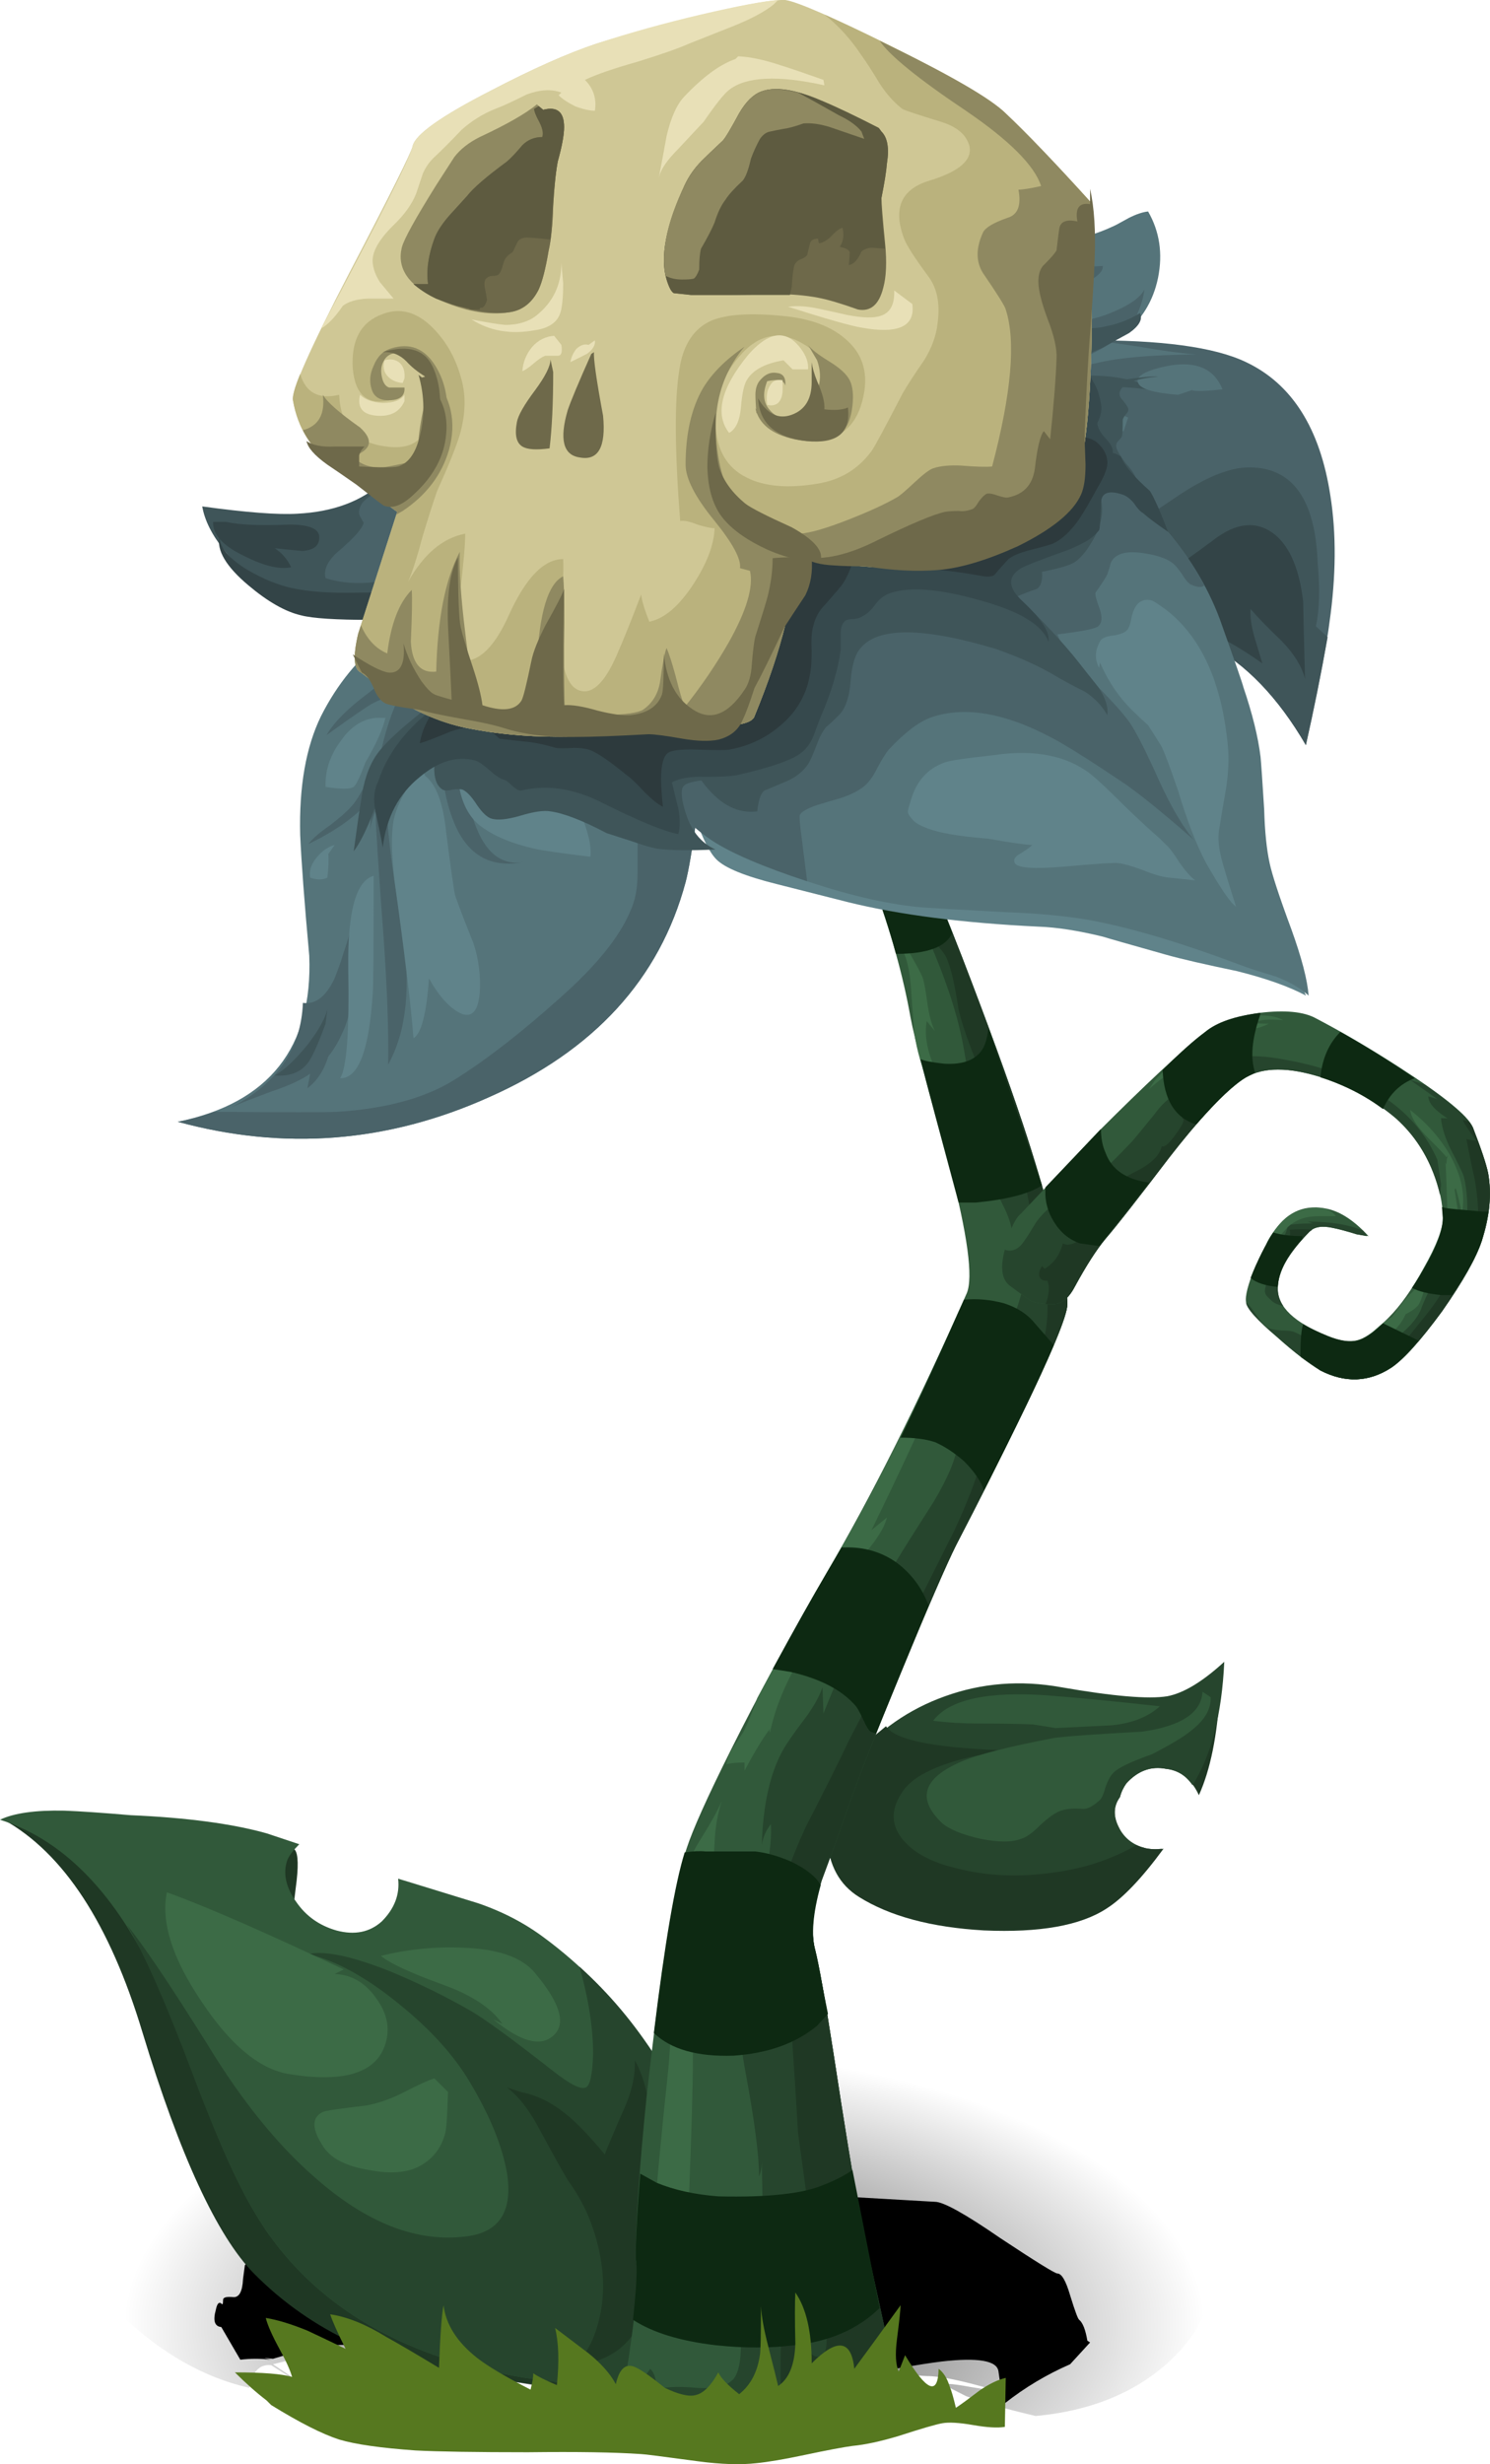<?xml version="1.0" encoding="iso-8859-1"?>
<!-- Generator: Adobe Illustrator 15.1.0, SVG Export Plug-In . SVG Version: 6.00 Build 0)  -->
<!DOCTYPE svg PUBLIC "-//W3C//DTD SVG 1.1//EN" "http://www.w3.org/Graphics/SVG/1.1/DTD/svg11.dtd">
<svg version="1.1" id="FlashAICB" xmlns="http://www.w3.org/2000/svg" xmlns:xlink="http://www.w3.org/1999/xlink" x="0px" y="0px"
	 width="82.15px" height="135.75px" viewBox="0 0 82.15 135.75" style="enable-background:new 0 0 82.15 135.75;"
	 xml:space="preserve">
<symbol  id="FlashAICB_x2F_Layer_2_x2F__x3C_Group_x3E__x5F_2" viewBox="0.035 -20.19 24.416 20.19">
	<g id="Layer_1_9_">
		<g>
			<path style="fill-rule:evenodd;clip-rule:evenodd;fill:#0D2912;" d="M0.05-9.6L3.1-6.4c0-0.5,0.083-0.934,0.25-1.3
				c0.333-0.933,1.133-1.483,2.4-1.65L3-12.85L1.95-12.7c-0.6,0.2-1.083,0.6-1.45,1.2S-0.017-10.267,0.05-9.6z"/>
			<path style="fill-rule:evenodd;clip-rule:evenodd;fill:#0D2912;" d="M21.95-11.3l-0.05,0.6l0.2-0.05
				c0.167-0.033,0.85-0.1,2.05-0.2h0.3l-0.35-1.6c-0.267-0.767-0.817-1.767-1.65-3H21.9c-0.733,0.066-1.283,0.2-1.65,0.4
				C21.383-13.45,21.95-12.167,21.95-11.3z"/>
			<path style="fill-rule:evenodd;clip-rule:evenodd;fill:#0D2912;" d="M18.65-17.1l1.95-0.95c-0.7-0.8-1.2-1.3-1.5-1.5
				c-1.233-0.8-2.533-0.85-3.9-0.15l-1.1,0.8c0,0.9,0.05,1.483,0.15,1.75c0.333-0.2,0.783-0.417,1.35-0.65
				c0.667-0.267,1.217-0.35,1.65-0.25C17.65-17.95,18.117-17.633,18.65-17.1z"/>
			<path style="fill-rule:evenodd;clip-rule:evenodd;fill:#0D2912;" d="M14.2-12.3v-0.15c-0.867-0.933-1.317-1.816-1.35-2.65
				c-0.7,0.067-1.2,0.233-1.5,0.5c0.4,1,0.816,1.833,1.25,2.5C13.033-12.233,13.567-12.3,14.2-12.3z"/>
			<path style="fill-rule:evenodd;clip-rule:evenodd;fill:#0D2912;" d="M20.4-3.6c-0.8-0.3-1.383-0.867-1.75-1.7
				c-1.033,0.767-2.183,1.35-3.45,1.75c0.1,1.033,0.466,1.867,1.1,2.5C17.667-1.817,19.033-2.667,20.4-3.6z"/>
			<path style="fill-rule:evenodd;clip-rule:evenodd;fill:#0D2912;" d="M6.5-3.15c0.967,0.967,1.75,1.667,2.35,2.1
				C9.483-0.517,10.5-0.167,11.9,0l-0.05-0.2c-0.434-1.267-0.517-2.3-0.25-3.1l-0.5-0.25c-0.633-0.367-1.55-1.233-2.75-2.6
				C7.183-5.783,6.567-4.783,6.5-3.15z"/>
		</g>
	</g>
</symbol>
<symbol  id="FlashAICB_x2F_Layer_2_x2F__x3C_Group_x3E__x5F_7" viewBox="0 -22.1 60.6 22.1">
	<g id="Layer_1_10_">
		<g>
			
				<radialGradient id="SVGID_1_" cx="411.076" cy="87.847" r="29.79" gradientTransform="matrix(1 0.013 0.024 -0.506 -382.806 21.969)" gradientUnits="userSpaceOnUse">
				<stop  offset="0" style="stop-color:#000000;stop-opacity:0.698"/>
				<stop  offset="1" style="stop-color:#000000;stop-opacity:0"/>
			</radialGradient>
			<path style="fill-rule:evenodd;clip-rule:evenodd;fill:url(#SVGID_1_);" d="M47-21c-0.6,0.3-0.95,0.483-1.05,0.55
				c-0.233,0.167,0.2,0.15,1.3-0.05c1-0.167,1.417-0.217,1.25-0.15c-1.7,0.5-2.917,0.75-3.65,0.75c-1.067,0.033-2.217,0.367-3.45,1
				c-1.133,0.6-2.283,0.867-3.45,0.8c-1.167,0.9-2.083,1.567-2.75,2c-1.267,0.767-2.317,0.633-3.15-0.4
				c-2.533-1.467-4.117-2.333-4.75-2.6c-1.033-0.467-2.283-0.833-3.75-1.1c-0.066,0-0.2-0.066-0.4-0.2l-0.85,0.15h0.15
				c0.267,0.067,0.417,0.233,0.45,0.5c0.067,0.3-0.05,0.467-0.35,0.5c-1.733,0.333-3.267,0.5-4.6,0.5
				c-0.2,0.033-0.35-0.05-0.45-0.25c-0.1-0.167-0.1-0.317,0-0.45l-0.3-0.05h-0.1c-1.667,0.667-3.3,0.983-4.9,0.95
				c-0.567-0.034-1.7-0.267-3.4-0.7c1.3-0.867,1.9-1.283,1.8-1.25l-1.9,1.2c-0.633,0.066-1.034-0.35-1.2-1.25
				c-2.5,0.566-4.85,1.9-7.05,4C0.15-15.617,0-14.817,0-14.15c0,3.933,2.967,7.267,8.9,10C14.8-1.383,21.933,0,30.3,0
				s15.517-1.383,21.45-4.15c5.9-2.733,8.85-6.067,8.85-10c0-1.9-0.85-3.6-2.55-5.1c-1.867-1.633-4.267-2.583-7.2-2.85
				C49.15-21.7,47.867-21.333,47-21z"/>
			
				<use xlink:href="#FlashAICB_x2F_Layer_2_x2F__x3C_Path_x3E_"  width="48.278" height="12.403" x="-0.028" y="-12.4" transform="matrix(1 0 0 1 5.6 -9)" style="overflow:visible;opacity:0.211;enable-background:new    ;"/>
		</g>
	</g>
</symbol>
<symbol  id="FlashAICB_x2F_Layer_2_x2F__x3C_Path_x3E_" viewBox="-0.028 -12.4 48.278 12.403">
	<g id="Layer_1_2_">
		<path style="fill-rule:evenodd;clip-rule:evenodd;" d="M48.1-8.95l0.15-0.1l-1.1-1.2c-1.3-0.567-2.5-1.283-3.6-2.15l-0.1,0.05
			l-0.25,1.7c-0.067,0.6-1.117,0.783-3.15,0.55c-1.1-0.133-3.183-0.5-6.25-1.1c-1.333,1.733-3.95,2.317-7.85,1.75
			c-4.333-0.933-7.2-1.4-8.6-1.4h-0.1c0.133,0.367,0.033,0.567-0.3,0.6c-1.733,0.333-3.267,0.5-4.6,0.5C12.15-9.717,12-9.8,11.9-10
			c-0.1-0.167-0.1-0.317,0-0.45h-0.05L11.7-10.3C10-9.467,8.3-9.1,6.6-9.2C5.867-9.233,4.733-9.483,3.2-9.95L2.7-9.9L3.1-10
			c-0.567,0.067-1.133,0.067-1.7,0L0.35-8.2c-0.367,0.034-0.467,0.35-0.3,0.95C0.117-6.917,0.217-6.8,0.35-6.9
			c0.066-0.1,0.1-0.033,0.1,0.2c0,0.133,0.183,0.184,0.55,0.15c0.333-0.034,0.517,0.3,0.55,1l0.1,0.75l0.4,0.55l0.35,0.2h0.55
			c0.1,0,0.233-0.35,0.4-1.05c0.167-0.667,0.3-0.967,0.4-0.9c0.133,0.1,0.333,0.533,0.6,1.3C4.817-3.267,5.1-2.433,5.2-2.2
			c0.133,0.067,1.233,0.15,3.3,0.25C9.733-1.883,10.333-1.233,10.3,0c2.934,0.033,8.617-0.167,17.05-0.6
			c4.233-0.233,8.35-0.467,12.35-0.7c0.466,0,1.667-0.667,3.6-2c1.967-1.3,3.017-1.95,3.15-1.95c0.233,0,0.466-0.4,0.7-1.2
			c0.267-0.867,0.434-1.316,0.5-1.35C47.85-7.967,48-8.35,48.1-8.95z"/>
	</g>
</symbol>
<symbol  id="FlashAICB_x2F_Layer_2_x2F__x3C_Path_x3E__x5F_67" viewBox="0 -11.307 9.6 11.274">
	<g id="Layer_1_8_">
		<path style="fill-rule:evenodd;clip-rule:evenodd;fill:#0D2912;" d="M5.6-0.05C6.2-0.117,6.85-0.3,7.55-0.6
			C8.383-1,8.933-1.433,9.2-1.9C8.767-3.467,8.667-4.667,8.9-5.5L9.6-9L9-9.65c-1.167-0.967-2.7-1.517-4.6-1.65
			c-2-0.067-3.467,0.35-4.4,1.25C0.6-5.117,1.167-1.8,1.7-0.1c0.466,0.067,0.85,0.083,1.15,0.05H5.6z"/>
	</g>
</symbol>
<symbol  id="FlashAICB_x2F_Layer_2_x2F__x3C_Path_x3E__x5F_68" viewBox="0 -10.25 8.6 10.253">
	<g id="Layer_1_7_">
		<path style="fill-rule:evenodd;clip-rule:evenodd;fill:#0D2912;" d="M6.85-0.85c0.8-0.6,1.383-1.383,1.75-2.35l-2.9-7.05l-0.3,0.1
			C5.3-10.083,5.167-9.867,5-9.5C4.8-9.067,4.65-8.8,4.55-8.7c-0.767,0.867-1.966,1.483-3.6,1.85L0-6.7
			c1.233,2.267,2.217,4.017,2.95,5.25L3.8,0h0.15C5.05,0.033,6.017-0.25,6.85-0.85z"/>
	</g>
</symbol>
<symbol  id="FlashAICB_x2F_Layer_2_x2F__x3C_Path_x3E__x5F_69" viewBox="0 -9.6 6.7 9.6">
	<g id="Layer_1_6_">
		<path style="fill-rule:evenodd;clip-rule:evenodd;fill:#0D2912;" d="M3.75,0L6.7-8.65C6-9.117,4.783-9.433,3.05-9.6H2.1
			C1.1-5.9,0.4-3.267,0-1.7c0.233-0.1,0.667-0.183,1.3-0.25C2.367-2.017,3.083-1.733,3.45-1.1C3.583-0.867,3.683-0.5,3.75,0z"/>
	</g>
</symbol>
<symbol  id="FlashAICB_x2F_Layer_2_x2F__x3C_Path_x3E__x5F_70" viewBox="0 -10.55 8.45 10.525">
	<g id="Layer_1_5_">
		<path style="fill-rule:evenodd;clip-rule:evenodd;fill:#0D2912;" d="M7.4-1.35l1.05-1.2c-0.733-1.767-2.017-4.434-3.85-8
			c-0.167,0.5-0.533,1.033-1.1,1.6C2.967-8.483,2.433-8.133,1.9-7.9C1.4-7.733,0.767-7.65,0-7.65c0.7,1.4,1.867,3.933,3.5,7.6
			c0.733,0.066,1.467,0,2.2-0.2C6.433-0.483,7-0.85,7.4-1.35z"/>
	</g>
</symbol>
<symbol  id="FlashAICB_x2F_Layer_2_x2F__x3C_Path_x3E__x5F_71" viewBox="0 -9.775 13.6 9.775">
	<g id="Layer_1_4_">
		<path style="fill-rule:evenodd;clip-rule:evenodd;fill:#0D2912;" d="M12.1,0l1.5-7.6c-1.2-1.167-2.767-1.85-4.7-2.05
			c-1.333-0.167-2.783-0.167-4.35,0C2.583-9.417,1.067-8.95,0-8.25C0.2-6.383,0.25-5.267,0.15-4.9c0,1.066,0.083,2.633,0.25,4.7
			l0.9-0.5c0.967-0.4,2.1-0.65,3.4-0.75C7.467-1.517,9.417-1.3,10.55-0.8C11.15-0.567,11.667-0.3,12.1,0z"/>
	</g>
</symbol>
<symbol  id="FlashAICB_x2F_Layer_2_x2F__x3C_Path_x3E__x5F_72" viewBox="0 -6.2 5 6.2">
	<g id="Layer_1_3_">
		<path style="fill-rule:evenodd;clip-rule:evenodd;fill:#0D2912;" d="M0-0.7l1.55,0.1c0.534,0.1,1,0.3,1.4,0.6L5-5.05
			C4.667-5.817,3.633-6.2,1.9-6.2C1.433-4.467,0.8-2.633,0-0.7z"/>
	</g>
</symbol>
<g>
	
		<use xlink:href="#FlashAICB_x2F_Layer_2_x2F__x3C_Group_x3E__x5F_7"  width="60.6" height="22.1" y="-22.1" transform="matrix(1 0 0 -1 6.25 111)" style="overflow:visible;opacity:0.691;enable-background:new    ;"/>
	<path style="fill-rule:evenodd;clip-rule:evenodd;fill:#1F3824;" d="M13.4,101.5c1.6-0.066,2.55,0.066,2.85,0.4
		c0.2,0.233,0.217,0.949,0.05,2.149c-0.167,1.3-0.183,2.15-0.05,2.55c0.833,2.733,1.617,4.7,2.35,5.9
		c0.833,1.366,2.233,2.866,4.2,4.5c3.034,2.5,4.633,3.833,4.8,4c1.8,1.733,3.117,3.05,3.95,3.95c1.6,1.767,2.633,3.283,3.1,4.55
		c0.3,0.833,0.35,1.366,0.15,1.6c-0.2,0.167-0.816,0.284-1.85,0.351c-0.934,0.1-2.034,0.083-3.3-0.05c-1.4-0.2-2.467-0.334-3.2-0.4
		c-5.133-0.634-9.284-2.55-12.45-5.75c-2.033-2.066-4.083-6.5-6.15-13.3c-1.8-5.967-4.35-9.867-7.65-11.7l10,1.5
		C10.6,101.75,11.667,101.667,13.4,101.5z"/>
	<path style="fill-rule:evenodd;clip-rule:evenodd;fill:#31593A;" d="M21.95,103.5l0.5,0.15c0.966,0.3,2.267,0.699,3.9,1.199
		c1.367,0.467,2.583,1.101,3.65,1.9c2.033,1.5,3.85,3.35,5.45,5.55c1.633,2.233,2.8,4.517,3.5,6.851c0.767,2.566,1.216,4.5,1.35,5.8
		c0.233,2.666-0.383,4.35-1.85,5.05l-2.75,1.5c-10.067,0-17.083-2.884-21.05-8.65c-1-1.466-2.017-3.517-3.05-6.149
		c-1.133-3.033-2-5.283-2.6-6.75c-2.3-5.3-5.3-8.533-9-9.7c0.767-0.366,1.95-0.533,3.55-0.5c0.867,0.033,2.083,0.116,3.65,0.25
		c3.1,0.134,5.6,0.467,7.5,1l1.8,0.6c-0.333,0.334-0.55,0.617-0.65,0.851c-0.267,0.733-0.1,1.517,0.5,2.35
		c0.533,0.767,1.267,1.283,2.2,1.55c1,0.267,1.833,0.101,2.5-0.5C21.75,105.15,22.05,104.366,21.95,103.5z"/>
	<path style="fill-rule:evenodd;clip-rule:evenodd;fill:#26452D;" d="M14.65,122.85c-1.133-1.633-2.433-4.383-3.9-8.25
		c-1.533-4.1-2.783-6.949-3.75-8.55c0.9,1.101,2.383,3.3,4.45,6.601c1.867,3.066,3.833,5.5,5.9,7.3
		c2.867,2.533,5.667,3.616,8.4,3.25c1.8-0.233,2.533-1.4,2.2-3.5c-0.267-1.5-0.95-3.167-2.05-5c-0.867-1.467-2.167-2.9-3.9-4.3
		c-1.8-1.467-3.467-2.384-5-2.75c0.9-0.2,2.4,0.116,4.5,0.949c1.533,0.634,3,1.351,4.4,2.15c0.767,0.434,2.3,1.55,4.6,3.35
		c0.933,0.733,1.533,1.034,1.8,0.9c0.233-0.1,0.367-0.717,0.4-1.85c0-1.434-0.25-3.034-0.75-4.801c1.633,1.467,3.05,3.15,4.25,5.051
		c1.267,1.899,2.183,3.816,2.75,5.75c0.767,2.566,1.216,4.5,1.35,5.8c0.233,2.666-0.383,4.35-1.85,5.05l-2.75,1.5
		C25.633,131.5,18.617,128.616,14.65,122.85z"/>
	<path style="fill-rule:evenodd;clip-rule:evenodd;fill:#1F3824;" d="M34.4,116.2c0.434-0.967,0.633-1.867,0.6-2.7
		c0.6,1.066,0.933,2.667,1,4.8c0.033,1.2,0.017,2.917-0.05,5.15c0,2.399-0.35,4.116-1.05,5.149c-0.722,1.069-1.98,1.678-3.775,1.825
		c0.747-0.19,1.306-0.815,1.675-1.875c0.4-1.1,0.534-2.283,0.4-3.55c-0.233-1.833-0.833-3.417-1.8-4.75
		c-0.167-0.233-0.683-1.15-1.55-2.75c-0.6-1.167-1.233-2-1.9-2.5l0.75,0.25c0.9,0.167,1.767,0.6,2.6,1.3
		c0.534,0.434,1.217,1.15,2.05,2.15C33.417,118.467,33.767,117.634,34.4,116.2z"/>
	<path style="fill-rule:evenodd;clip-rule:evenodd;fill:#3C6B46;" d="M18.95,108.5l-0.5,0.25c0.933,0.033,1.7,0.483,2.3,1.35
		c0.633,0.867,0.783,1.75,0.45,2.65c-0.567,1.5-2.35,2-5.35,1.5c-1.6-0.3-3.184-1.634-4.75-4c-1.6-2.366-2.233-4.366-1.9-6
		C11.333,105.017,14.583,106.434,18.95,108.5z"/>
	<path style="fill-rule:evenodd;clip-rule:evenodd;fill:#3C6B46;" d="M17.85,118.3c-0.667-1-0.684-1.649-0.05-1.95
		c0.133-0.066,0.917-0.183,2.35-0.35c0.6-0.1,1.25-0.316,1.95-0.65c0.9-0.466,1.517-0.75,1.85-0.85l0.75,0.75
		c-0.034,1.233-0.083,1.983-0.15,2.25c-0.2,0.8-0.65,1.4-1.35,1.8c-0.7,0.4-1.65,0.483-2.85,0.25
		C19.117,119.35,18.283,118.934,17.85,118.3z"/>
	<path style="fill-rule:evenodd;clip-rule:evenodd;fill:#3C6B46;" d="M27.7,111.5c-0.6-0.866-1.684-1.583-3.25-2.15
		c-1.833-0.666-2.983-1.199-3.45-1.6c1.5-0.366,3-0.517,4.5-0.45c1.967,0.066,3.3,0.533,4,1.4c1.4,1.666,1.733,2.816,1,3.45
		c-0.7,0.633-1.8,0.333-3.3-0.9L27.7,111.5z"/>
	<path style="fill-rule:evenodd;clip-rule:evenodd;fill:#1F3824;" d="M62.75,101.7c0.434,0.166,0.9,0.217,1.4,0.149
		c-1.2,1.634-2.25,2.733-3.15,3.301c-1.434,0.933-3.684,1.333-6.75,1.199c-2.9-0.166-5.2-0.783-6.9-1.85
		c-1.066-0.667-1.649-1.733-1.75-3.2c-0.1-1.366,0.25-2.483,1.051-3.35L46.8,98.6c1.4-1.633,3.084-2.8,5.05-3.5
		c2.034-0.733,4.167-0.899,6.4-0.5c2.866,0.5,4.816,0.667,5.85,0.5c0.9-0.166,1.95-0.783,3.15-1.85
		c-0.134,2.366-0.517,4.25-1.15,5.65c-0.399-0.867-1-1.351-1.8-1.45c-0.833-0.167-1.566,0.1-2.2,0.8
		c-0.166,0.233-0.283,0.483-0.35,0.75c-0.366,0.5-0.384,1.066-0.05,1.7C61.9,101.167,62.25,101.5,62.75,101.7z"/>
	<path style="fill-rule:evenodd;clip-rule:evenodd;fill:#26452D;" d="M65.75,98.35c-0.4-0.566-0.884-0.866-1.45-0.899
		c-0.833-0.167-1.566,0.1-2.2,0.8c-0.166,0.233-0.283,0.483-0.35,0.75c-0.366,0.5-0.384,1.066-0.05,1.7
		c0.3,0.566,0.767,0.934,1.399,1.1c-0.533,0.634-1.149,1.2-1.85,1.7c-1.434,0.9-3.684,1.283-6.75,1.15
		c-2.833-0.101-5.134-0.7-6.9-1.801c-1.066-0.666-1.649-1.733-1.75-3.199c-0.1-1.367,0.25-2.483,1.051-3.351l0.149,0.65
		c1.4-1.634,3.084-2.8,5.05-3.5c2.034-0.733,4.167-0.9,6.4-0.5c2.866,0.5,4.816,0.666,5.85,0.5c0.9-0.167,1.95-0.8,3.15-1.9
		C67.366,94.45,66.783,96.717,65.75,98.35z"/>
	<path style="fill-rule:evenodd;clip-rule:evenodd;fill:#1F3824;" d="M62.65,101.65c0.433,0.199,0.899,0.267,1.399,0.199
		c-0.967,1.267-2.633,2.217-5,2.851c-2.166,0.533-4.133,0.666-5.899,0.399c-0.667-0.1-1.434-0.333-2.301-0.699
		c-1.966-0.867-3.033-1.334-3.199-1.4c-1.267-0.533-2.117-1.417-2.551-2.65c-0.466-1.3-0.083-2.333,1.15-3.1l2.6-2.15
		c0.5,0.801,2.934,1.25,7.301,1.351c-1.2,0.033-2.4,0.233-3.601,0.6c-1.399,0.434-2.316,0.967-2.75,1.601
		c-0.666,0.933-0.7,1.8-0.1,2.6c0.566,0.733,1.483,1.267,2.75,1.6c1.666,0.467,3.434,0.584,5.3,0.351
		C59.583,103,61.217,102.483,62.65,101.65z"/>
	<path style="fill-rule:evenodd;clip-rule:evenodd;fill:#31593A;" d="M66.3,93.2l0.45,0.3c0.033,0.667-0.35,1.3-1.15,1.9
		c-0.366,0.3-1.066,0.716-2.1,1.25c-1.134,0.399-1.833,0.733-2.1,1c-0.167,0.166-0.317,0.433-0.45,0.8
		C60.85,98.85,60.733,99.1,60.6,99.2c-0.366,0.333-0.683,0.483-0.949,0.45c-0.467-0.034-0.851,0-1.15,0.1s-0.684,0.366-1.15,0.8
		c-0.433,0.434-0.783,0.684-1.05,0.75c-0.5,0.2-1.25,0.2-2.25,0c-1.033-0.233-1.75-0.533-2.149-0.899c-1.367-1.334-1-2.45,1.1-3.351
		c0.934-0.399,2.634-0.833,5.1-1.3c0.733-0.1,2.351-0.217,4.851-0.35C65.116,95.1,66.233,94.366,66.3,93.2z"/>
	<path style="fill-rule:evenodd;clip-rule:evenodd;fill:#31593A;" d="M56.95,95c-0.8-0.033-1.816-0.05-3.05-0.05
		c-0.834,0-1.65-0.05-2.45-0.15c0.866-1.166,2.967-1.633,6.3-1.399c1.733,0.133,3.8,0.333,6.2,0.6c-0.667,0.6-1.566,0.95-2.7,1.05
		c-1.333,0.066-2.35,0.117-3.05,0.15L56.95,95z"/>
	<path style="fill-rule:evenodd;clip-rule:evenodd;fill:#31593A;" d="M44.95,40.9l-2.15-4.95l2.15-1.2l4,8.35
		c0.967,1.9,2.333,5.117,4.1,9.65c1.4,3.633,2.517,6.7,3.351,9.2c0.633,1.9,1.199,3.816,1.699,5.75c0.5,2,0.75,3.383,0.75,4.149
		c0,0.634-0.916,2.817-2.75,6.551c-0.933,1.933-2.066,4.183-3.399,6.75c-0.5,1-1.5,3.3-3,6.899c-1.533,3.733-2.601,6.483-3.2,8.25
		c-0.167,0.5-0.566,1.601-1.2,3.3c-0.5,1.634-0.616,2.917-0.35,3.851c0.2,0.767,0.533,2.649,1,5.649c0.6,3.934,1.083,6.9,1.45,8.9
		l1.899,8.65c-0.166,0.399-0.6,0.816-1.3,1.25c-1.4,0.866-3.45,1.366-6.15,1.5c-2.7,0.133-4.75-0.184-6.149-0.95l-1.25-1.2
		c0.6-3.7,0.8-5.967,0.6-6.8c0-2.066,0.2-5.05,0.6-8.95c0.8-7.167,1.533-11.717,2.2-13.65C38.183,100.816,39,99,40.3,96.4
		c1.5-3,3.25-6.233,5.25-9.7c2.467-4.2,5.05-9.351,7.75-15.45c0.367-0.866,0.05-3.217-0.95-7.05c-1.199-4.2-1.916-6.917-2.149-8.15
		c-0.4-2.267-1.084-4.716-2.05-7.35C47.483,46.833,46.417,44.233,44.95,40.9z"/>
	<g>
		<path style="fill-rule:evenodd;clip-rule:evenodd;fill:#26452D;" d="M42.8,35.95l2.15-1.2l4,8.35c0.967,1.9,2.333,5.117,4.1,9.65
			c1.4,3.633,2.517,6.7,3.351,9.2c0.633,1.9,1.199,3.816,1.699,5.75c0.5,2,0.75,3.383,0.75,4.149c0,0.634-0.916,2.817-2.75,6.551
			c-0.933,1.933-2.066,4.183-3.399,6.75c-0.5,1-1.5,3.3-3,6.899c-1.533,3.733-2.601,6.483-3.2,8.25c-0.167,0.5-0.566,1.601-1.2,3.3
			c-0.5,1.634-0.616,2.917-0.35,3.851c0.2,0.767,0.533,2.649,1,5.649c0.6,3.934,1.083,6.9,1.45,8.9l1.899,8.65
			c-0.166,0.399-0.6,0.816-1.3,1.25c-1.4,0.866-3.45,1.366-6.15,1.5c-3.5,0.199-5.866-0.367-7.1-1.7c0.4-0.3,0.767-0.7,1.1-1.2
			c0.267,0.267,0.367,0.667,0.3,1.2c0.367-0.2,1.117-0.25,2.25-0.15c1.033,0.066,1.717-0.1,2.05-0.5
			c0.267-0.333,0.4-0.967,0.4-1.899c0.033-0.233,0.017-1.017-0.05-2.351c0.067,0.233,0.316,0.634,0.75,1.2
			c0.434,0.5,0.684,0.917,0.75,1.25c-0.166-4.481-0.266-7.856-0.3-10.125c-0.003,0.291-0.053,0.549-0.15,0.775
			c0-1.167-0.25-3.084-0.75-5.75c-0.433-2.434-0.583-4.367-0.45-5.801l0.1,0.801c0.1-0.7,0.45-2.134,1.05-4.301
			c0.533-1.833,0.767-3.283,0.7-4.35c-0.267,0.333-0.434,0.717-0.5,1.15c0.066-2.2,0.45-3.934,1.15-5.2
			c0.199-0.367,0.616-0.967,1.25-1.8c0.466-0.634,0.783-1.2,0.949-1.7L45.4,94.4c1.233-3.101,2.583-5.917,4.05-8.45
			c0.3-0.5,0.983-1.584,2.05-3.25c0.9-1.533,1.333-2.667,1.3-3.4L52.25,79.4C52.417,78.8,52.833,78,53.5,77
			c0.767-1.134,1.25-1.934,1.45-2.4c0.633-1.399,1-2.233,1.1-2.5c0.4-1.1,0.55-2,0.45-2.699c-0.4-0.067-0.684-0.084-0.85-0.051
			c0.333-0.767,0.25-1.683-0.25-2.75c-0.733-1.467-1.134-2.333-1.2-2.6c-0.167-0.8-0.367-1.917-0.601-3.35
			c-0.233-1.566-0.416-2.683-0.55-3.35c-0.434-2.133-1.366-4.65-2.8-7.55c-1-2.433-1.833-4.133-2.5-5.1
			c0.033,0.167,0.033,0.45,0,0.85c-0.267-0.367-0.467-0.633-0.6-0.8c-0.267-0.333-0.534-0.517-0.801-0.55L42.8,35.95z"/>
	</g>
	<path style="fill-rule:evenodd;clip-rule:evenodd;fill:#1F3824;" d="M46.1,41.6c-0.733-0.6-1.233-1.083-1.5-1.45l-1.8-4.2l2.15-1.2
		l4,8.35c0.967,1.9,2.333,5.117,4.1,9.65c1.4,3.633,2.517,6.7,3.351,9.2c0.633,1.9,1.199,3.816,1.699,5.75
		c0.5,2,0.75,3.383,0.75,4.149c0,0.634-0.916,2.817-2.75,6.551c-0.933,1.933-2.066,4.183-3.399,6.75c-0.5,1-1.5,3.3-3,6.899
		c-1.533,3.733-2.601,6.483-3.2,8.25c-0.167,0.5-0.566,1.601-1.2,3.3c-0.5,1.634-0.616,2.917-0.35,3.851
		c0.2,0.767,0.533,2.649,1,5.649c0.6,3.934,1.083,6.9,1.45,8.9l1.899,8.65c-0.166,0.399-0.6,0.816-1.3,1.25
		c-1.4,0.866-3.45,1.366-6.15,1.5c-2.633,0.133-4.649-0.167-6.05-0.9l2.1,0.15c0.4,0,1.217,0.05,2.45,0.149
		c1.067,0,1.617-0.35,1.65-1.05c0.233,0.134,0.583,0.167,1.05,0.1c-0.033-1.5-0.017-2.616,0.05-3.35
		c1.134,0.833,1.733,1.267,1.801,1.3c0.533,0.2,0.75-0.25,0.649-1.35c-0.066-1.367-0.25-2.334-0.55-2.9l-0.05,0.8
		c0-1.233-0.117-2.716-0.351-4.449c-0.267-1.934-0.466-3.4-0.6-4.4c-0.233-4.033-0.45-7.05-0.65-9.05l-0.1,0.3
		c0-1.967-0.017-3.15-0.05-3.55l-0.45,0.5c0.2-1.367,0.75-3.033,1.65-5c1.133-2.2,1.933-3.8,2.399-4.8
		c1.867-3.567,3.217-6.25,4.05-8.051c0.801-1.6,1.4-2.8,1.801-3.6c0.666-1.434,1.149-2.684,1.449-3.75c0.167-1.1,0.384-1.9,0.65-2.4
		c0.167-0.333,0.483-0.733,0.95-1.199c0.533-0.534,0.883-0.934,1.05-1.2c0.833-1.3,1.15-2.884,0.95-4.75
		c-0.467-2.167-0.8-3.784-1-4.85c-0.233-1.3-0.851-3.05-1.851-5.25c-1.066-2.333-1.733-4.083-2-5.25
		c-0.199-1.333-0.416-2.267-0.649-2.8c-0.066-0.167-0.233-0.4-0.5-0.7c-0.267-0.267-0.45-0.5-0.55-0.7
		c-0.2-0.467-0.4-1.15-0.601-2.05c-0.2-0.967-0.383-1.667-0.55-2.1c-0.233-0.633-0.616-1.35-1.15-2.15c-0.566-0.867-1-1.533-1.3-2
		C47.283,42.7,46.8,42.2,46.1,41.6z"/>
	<g>
		<path style="fill-rule:evenodd;clip-rule:evenodd;fill:#3C6B46;" d="M37.65,104.25c-0.033-0.833,0.267-1.767,0.9-2.8
			c0.619-0.98,1.036-1.73,1.25-2.25c-0.238,0.742-0.372,1.509-0.4,2.3c-0.033,0.566-0.083,1.45-0.15,2.65
			c0.094,0.031,0.16,0.006,0.2-0.075c-0.833,2.294-1.25,5.486-1.25,9.575c0,1.199-0.067,3.55-0.2,7.05
			c-0.1,2.967-0.117,5.316-0.05,7.05c-0.1-0.5-0.367-2.483-0.8-5.95l-0.25,3.9c-0.433-0.9-0.717-1.851-0.85-2.851
			c0.067-1.533,0.333-4.5,0.8-8.899c0.066-0.667,0.167-2.283,0.3-4.851C37.25,107.033,37.417,105.417,37.65,104.25z"/>
		<path style="fill-rule:evenodd;clip-rule:evenodd;fill:#3C6B46;" d="M52.9,72.15l-0.25,1.55c-0.167,0.7-0.7,2.1-1.601,4.2
			c-0.633,1.466-1.633,3.6-3,6.399l0.851-0.7C48.8,84.033,48.5,84.566,48,85.2c-0.533,0.666-0.866,1.184-1,1.55
			c0.033-0.066,0.134-0.1,0.3-0.1c-0.399,0.8-0.95,1.733-1.649,2.8C44.816,90.684,44.2,91.6,43.8,92.2
			c0-0.066-0.033-0.101-0.1-0.101c-0.601,1.134-1.017,2.25-1.25,3.351c-0.033-0.033-0.033-0.101,0-0.2
			c-0.367,0.467-0.834,1.233-1.4,2.3V97.1c-0.466,0-0.8,0.034-1,0.101c0.034-0.267,0.15-0.566,0.35-0.9
			c0.133-0.2,0.333-0.5,0.6-0.899c0.3-0.634,0.55-1.25,0.75-1.851c1.434-2.666,2.7-4.95,3.8-6.85
			C48.184,82.2,50.634,77.35,52.9,72.15z"/>
	</g>
	<path style="fill-rule:evenodd;clip-rule:evenodd;fill:#3C6B46;" d="M48.675,49.325c0.236,0.797,0.678,1.772,1.325,2.925
		c0.533,0.9,0.833,1.467,0.9,1.7c0.066,0.233,0.149,0.716,0.25,1.45c0.1,0.633,0.233,1.1,0.399,1.4
		c-0.233-0.267-0.383-0.45-0.45-0.55c-0.133,0.667-0.017,1.467,0.351,2.4c0.2,0.533,0.517,1.3,0.95,2.3
		c0.133,0.367,0.25,0.883,0.35,1.55c0.094,0.538,0.169,0.954,0.225,1.25c-0.117-0.474-0.325-1.024-0.625-1.65
		c-0.433-0.833-0.75-1.45-0.949-1.85c-0.534-1.267-0.867-2.4-1-3.4l-0.15-2c-0.033-0.833-0.134-1.517-0.3-2.05
		c-0.066-0.2-0.351-0.9-0.851-2.1C48.902,50.207,48.761,49.749,48.675,49.325z"/>
	
		<use xlink:href="#FlashAICB_x2F_Layer_2_x2F__x3C_Path_x3E__x5F_72"  width="5" height="6.2" y="-6.2" transform="matrix(1 0 0 -1 47.5 46.35)" style="overflow:visible;opacity:0.551;enable-background:new    ;"/>
	
		<use xlink:href="#FlashAICB_x2F_Layer_2_x2F__x3C_Path_x3E__x5F_71"  width="13.6" height="9.775" y="-9.775" transform="matrix(1 0 0 -1 34.9 119.55)" style="overflow:visible;opacity:0.551;enable-background:new    ;"/>
	
		<use xlink:href="#FlashAICB_x2F_Layer_2_x2F__x3C_Path_x3E__x5F_70"  width="8.45" height="10.525" y="-10.55" transform="matrix(1 0 0 -1 49.65 71.55)" style="overflow:visible;opacity:0.551;enable-background:new    ;"/>
	
		<use xlink:href="#FlashAICB_x2F_Layer_2_x2F__x3C_Path_x3E__x5F_69"  width="6.7" height="9.6" y="-9.6" transform="matrix(1 0 0 -1 50.75 56.65)" style="overflow:visible;opacity:0.551;enable-background:new    ;"/>
	
		<use xlink:href="#FlashAICB_x2F_Layer_2_x2F__x3C_Path_x3E__x5F_68"  width="8.6" height="10.253" y="-10.25" transform="matrix(1 0 0 -1 42.6 85.25)" style="overflow:visible;opacity:0.551;enable-background:new    ;"/>
	
		<use xlink:href="#FlashAICB_x2F_Layer_2_x2F__x3C_Path_x3E__x5F_67"  width="9.6" height="11.274" y="-11.307" transform="matrix(1 0 0 -1 36.05 101.95)" style="overflow:visible;opacity:0.551;enable-background:new    ;"/>
	<path style="fill-rule:evenodd;clip-rule:evenodd;fill:#31593A;" d="M56.3,66.85l4.25-4.5c2.601-2.6,4.566-4.434,5.9-5.5
		c0.633-0.5,1.633-0.85,3-1.05c1.399-0.167,2.434-0.066,3.1,0.3c1.467,0.767,3,1.667,4.601,2.7c2.433,1.567,3.783,2.667,4.05,3.3
		c0.467,1.2,0.75,2.05,0.85,2.55c0.2,1.133,0.084,2.367-0.35,3.7c-0.3,0.934-1.033,2.233-2.2,3.9c-1.2,1.634-2.134,2.667-2.8,3.1
		c-1.233,0.801-2.533,0.851-3.9,0.15c-0.666-0.4-1.467-1.017-2.399-1.85c-1.101-0.934-1.667-1.567-1.7-1.9
		c-0.066-0.333,0.1-0.983,0.5-1.95c0.399-0.866,0.767-1.55,1.1-2.05c0.733-1.033,1.7-1.417,2.9-1.15
		c0.733,0.167,1.483,0.667,2.25,1.5L74.8,68c-0.533-0.167-0.967-0.283-1.3-0.35c-0.6-0.133-1.033-0.066-1.3,0.2
		c-1.167,1.167-1.75,2.216-1.75,3.15c0,1,0.916,1.866,2.75,2.6c0.7,0.301,1.283,0.367,1.75,0.2c0.399-0.133,0.934-0.533,1.6-1.2
		c0.667-0.666,1.316-1.583,1.95-2.75c0.7-1.233,1.05-2.149,1.05-2.75c0-0.8-0.184-1.65-0.55-2.55c-0.467-1.167-1.15-2.15-2.05-2.95
		c-1.134-0.967-2.5-1.717-4.101-2.25c-1.8-0.567-3.183-0.567-4.149,0c-0.9,0.533-2.233,1.9-4,4.1c-1.867,2.466-3.117,4.066-3.75,4.8
		c-0.5,0.6-1.066,1.483-1.7,2.65c-0.333,0.633-0.733,0.949-1.2,0.949c-0.566,0-0.983-0.066-1.25-0.199
		c-0.1-0.067-0.467-0.334-1.1-0.801c-0.434-0.333-0.517-1.05-0.25-2.149C55.684,67.733,55.967,67.117,56.3,66.85z"/>
	<g>
		<path style="fill-rule:evenodd;clip-rule:evenodd;fill:#26452D;" d="M59.65,65.4c0.233-0.233,0.6-0.517,1.1-0.85
			c0.366-0.333,0.917-0.883,1.65-1.65c0.066-0.066,0.466-0.55,1.199-1.45c0.467-0.633,0.9-1.034,1.301-1.2l-0.051,0.3
			c0.267-0.167,0.717-0.533,1.351-1.1c0.533-0.467,1-0.8,1.399-1c0.733-0.333,1.851-0.35,3.351-0.05
			c2.233,0.4,4.116,1.15,5.649,2.25c1.2,0.867,2.084,1.95,2.65,3.25l0.2,1.35v0.05l-0.05,0.55c-0.4-1.733-1.217-3.15-2.45-4.25
			c-1.134-0.967-2.5-1.717-4.101-2.25c-1.8-0.567-3.183-0.567-4.149,0c-0.9,0.533-2.233,1.9-4,4.1
			c-1.867,2.466-3.117,4.066-3.75,4.8c-0.5,0.6-1.066,1.483-1.7,2.65c-0.333,0.633-0.733,0.949-1.2,0.949
			c-0.566,0-0.983-0.066-1.25-0.199c-0.1-0.067-0.467-0.334-1.1-0.801c-0.467-0.333-0.566-1-0.3-2
			c0.399,0.134,0.75-0.017,1.05-0.449c0.166-0.233,0.399-0.601,0.7-1.101c0.433-0.566,0.916-0.983,1.449-1.25
			c-0.1,0.133-0.149,0.333-0.149,0.6C58.783,66.55,59.184,66.133,59.65,65.4z"/>
		<path style="fill-rule:evenodd;clip-rule:evenodd;fill:#26452D;" d="M77.75,59.5l0.8,0.25c1.533,1.067,2.417,1.85,2.65,2.35
			c0.467,1.2,0.75,2.05,0.85,2.55c0.2,1.133,0.084,2.367-0.35,3.7c-0.3,0.934-1.033,2.233-2.2,3.9c-1.2,1.634-2.134,2.667-2.8,3.1
			c-1.233,0.801-2.533,0.851-3.9,0.15c-0.666-0.4-1.467-1.017-2.399-1.85c-1.101-0.934-1.667-1.567-1.7-1.9
			c0.133,0.1,0.333,0.35,0.6,0.75c0.233,0.333,0.434,0.55,0.601,0.65c0.133,0.066,0.383,0.116,0.75,0.149
			c0.366,0,0.616,0.033,0.75,0.101c0.466,0.199,0.85,0.449,1.149,0.75c0.134,0.133,0.334,0.316,0.601,0.55
			c0.199,0.166,0.433,0.233,0.699,0.2c0.034,0.366,0.284,0.449,0.75,0.25c0.233-0.101,0.534-0.284,0.9-0.551L75.35,74.9
			c0.4-0.167,0.817-0.534,1.25-1.101l-0.1,0.25c1.033-0.7,1.667-1.383,1.9-2.05l-0.051,0.1c0.334-0.833,0.717-1.566,1.15-2.199
			l0.05,0.25c0.367-0.801,0.717-1.2,1.05-1.2l0.25-0.8v0.3c0.034-0.8,0.051-1.4,0.051-1.8c0-0.733-0.067-1.35-0.2-1.85
			c-0.066-0.2-0.316-0.716-0.75-1.55c-0.3-0.633-0.467-1.183-0.5-1.65c0.199,0,0.324,0.008,0.375,0.025
			c-0.717-0.454-1.075-0.862-1.075-1.225c0.1,0.033,0.267,0.083,0.5,0.15L77.75,59.5z"/>
		<path style="fill-rule:evenodd;clip-rule:evenodd;fill:#26452D;" d="M70.15,69.9c0.199-0.334,0.3-0.584,0.3-0.75l-0.101,0.1l0.4-1
			l-0.15,0.1c0.2-0.199,0.334-0.466,0.4-0.8h-0.25c0.366-0.1,0.917-0.15,1.65-0.15L72.1,67.3c1.267,0,2.284,0.167,3.051,0.5
			l0.199,0.25v0.05L74.8,68c-0.533-0.167-0.967-0.283-1.3-0.35c-0.6-0.133-1.033-0.066-1.3,0.2c-1.167,1.167-1.75,2.216-1.75,3.15
			c0,0.333,0.1,0.65,0.3,0.95c-0.3-0.066-0.517-0.167-0.65-0.3c-0.233-0.2-0.35-0.351-0.35-0.45c-0.033-0.033,0-0.233,0.1-0.601
			C69.884,70.434,69.983,70.2,70.15,69.9z"/>
	</g>
	<g>
		<path style="fill-rule:evenodd;clip-rule:evenodd;fill:#1F3824;" d="M60.65,66.6c0.433-0.434,0.616-0.8,0.55-1.1l-0.351,0.25
			c0.2-0.3,0.784-0.7,1.75-1.2c0.867-0.433,1.351-0.9,1.45-1.4c0.167,0.067,0.434-0.167,0.8-0.7c0.4-0.534,0.5-0.817,0.301-0.85
			c0.3-0.233,0.833-0.633,1.6-1.2c0.7-0.5,1.184-0.95,1.45-1.35l0.05,0.6c-0.9,0.667-2.167,2.05-3.8,4.15
			c-1.733,2.267-2.9,3.75-3.5,4.45c-0.5,0.6-1.066,1.483-1.7,2.65c-0.333,0.633-0.733,0.949-1.2,0.949H57.65
			c0.199-0.533,0.233-0.966,0.1-1.3c-0.233,0.033-0.384-0.05-0.45-0.25c-0.033-0.166,0.017-0.35,0.15-0.55L57.6,69.9
			c0.5-0.301,0.834-0.767,1-1.4c0.233,0.134,0.517,0.083,0.851-0.15c0.333-0.233,0.566-0.483,0.7-0.75H59.8
			C59.866,67.433,60.15,67.1,60.65,66.6z"/>
		<path style="fill-rule:evenodd;clip-rule:evenodd;fill:#1F3824;" d="M81.2,62.1c0.467,1.2,0.75,2.05,0.85,2.55
			c0.2,1.133,0.084,2.367-0.35,3.7c-0.3,0.934-1.033,2.233-2.2,3.9c-1.2,1.634-2.134,2.667-2.8,3.1
			c-1.233,0.801-2.533,0.851-3.9,0.15l-1.1-0.75c0.333,0,0.866,0.167,1.6,0.5c0.533,0.267,1.066,0.283,1.601,0.05
			c0.966-0.467,1.5-0.733,1.6-0.8c0.566-0.3,1.017-0.667,1.35-1.1c0.767-0.934,1.184-1.467,1.25-1.601
			c0.101-0.1,0.301-0.434,0.601-1c0.233-0.399,0.483-0.7,0.75-0.899l0.05,0.149c0.333-0.633,0.566-1.1,0.7-1.399
			c0.2-0.5,0.3-1,0.3-1.5c0-0.733-0.066-1.467-0.2-2.2c-0.2-0.9-0.35-1.633-0.45-2.2c0.101,0.033,0.284,0.067,0.551,0.1
			c-0.467-0.633-0.717-1.017-0.75-1.15L81,61.8L81.2,62.1z"/>
		<path style="fill-rule:evenodd;clip-rule:evenodd;fill:#1F3824;" d="M72.35,67.75l-0.149,0.1c-0.834,0.867-1.367,1.617-1.601,2.25
			c-0.033-0.1-0.033-0.25,0-0.449c0-0.134,0.117-0.467,0.351-1c0.166-0.434,0.217-0.734,0.149-0.9
			C71.533,67.717,71.95,67.717,72.35,67.75z"/>
	</g>
	<path style="fill-rule:evenodd;clip-rule:evenodd;fill:#3C6B46;" d="M68,56.3l-0.05,0.1c0.3-0.3,0.75-0.45,1.35-0.45
		c0.601-0.034,1.084,0.05,1.45,0.25c-0.833-0.067-1.384-0.017-1.65,0.15c0.2,0.033,0.483,0.05,0.851,0.05
		c-0.267,0.133-0.5,0.217-0.7,0.25c-0.5-0.066-0.866-0.066-1.1,0c-0.267,0.067-0.567,0.25-0.9,0.55c-0.467,0.4-0.733,0.617-0.8,0.65
		c-0.934,0.6-1.65,1.066-2.15,1.4c-0.388,0.272-0.712,0.531-0.975,0.775c0.097-0.141,0.205-0.299,0.325-0.475
		c0.399-0.466,0.916-0.9,1.55-1.3c0.3-0.2,0.75-0.567,1.35-1.1C67.083,56.717,67.566,56.433,68,56.3z"/>
	<path style="fill-rule:evenodd;clip-rule:evenodd;fill:#3C6B46;" d="M72.7,67c-0.7,0-1.267,0.2-1.7,0.6
		c-0.5,0.567-0.917,1.016-1.25,1.35c-0.033-0.233,0.1-0.566,0.4-1c0.233-0.333,0.483-0.617,0.75-0.85
		c0.366-0.3,0.833-0.483,1.399-0.55c0.634-0.066,1.084,0.083,1.351,0.45H72.7z"/>
	<path style="fill-rule:evenodd;clip-rule:evenodd;fill:#3C6B46;" d="M79.85,63.65l-0.1,0.1c-0.066-0.1-0.45-0.5-1.15-1.2
		c-0.533-0.566-0.816-1.033-0.85-1.4c0.934,0.733,1.667,1.567,2.2,2.5c0.633,1.133,0.85,2.2,0.649,3.2
		c-0.166-0.8-0.283-1.267-0.35-1.4l-0.05,0.1c0.133,0.833,0.217,1.4,0.25,1.7c0.033,0.667-0.066,1.233-0.3,1.7l-0.051-0.2
		c-0.233,0.467-0.449,0.8-0.649,1c-0.467,0.5-0.75,0.833-0.851,1c-0.133,0.566-0.267,0.95-0.399,1.15
		c-0.134,0.166-0.367,0.333-0.7,0.5c-0.267,0.6-0.684,1.033-1.25,1.3c-1.2,0.666-1.95,0.934-2.25,0.8c0.467-0.1,0.95-0.4,1.45-0.9
		c0.6-0.566,1.033-0.916,1.3-1.05c0.5-0.7,0.866-1.149,1.1-1.35c0.4-0.4,0.851-1.033,1.351-1.9c0.399-0.633,0.6-1.483,0.6-2.55
		c-0.033-1.2-0.066-2.1-0.1-2.7l0.05,0.1C79.75,63.917,79.783,63.75,79.85,63.65z"/>
	
		<use xlink:href="#FlashAICB_x2F_Layer_2_x2F__x3C_Group_x3E__x5F_2"  width="24.416" height="20.19" x="0.035" y="-20.19" transform="matrix(1 0 0 -1 57.6 55.8)" style="overflow:visible;opacity:0.551;enable-background:new    ;"/>
	<path style="fill-rule:evenodd;clip-rule:evenodd;fill:#3F5559;" d="M45.35,24.65c1.067,1.367,1.534,2.783,1.4,4.25l2,1.5
		c-0.333,1.267-1.467,2.45-3.4,3.55c-2.767,1.566-4.766,2.583-6,3.05c-1.667,0.6-4.217,0.9-7.65,0.9c-2.067,0-3.383-0.066-3.95-0.2
		c-1.1-0.267-2.15-0.934-3.15-2c-1.4-1.5-3.117-2.367-5.15-2.6c-1.167-0.067-2.017-0.133-2.55-0.2c-0.967-0.066-1.783-0.3-2.45-0.7
		c-0.767-0.467-1.467-1.1-2.1-1.9c-0.667-0.833-1.067-1.633-1.2-2.4c2.434,0.333,4.184,0.467,5.25,0.4
		c1.967-0.1,3.533-0.683,4.7-1.75c1.467-1.333,2.816-2.35,4.05-3.05c1.5-0.9,3.1-1.5,4.8-1.8c2.566-0.434,4.783-0.6,6.65-0.5
		c2.7,0.2,4.417,0.433,5.15,0.7C43.184,22.467,44.384,23.383,45.35,24.65z"/>
	<path style="fill-rule:evenodd;clip-rule:evenodd;fill:#4A6369;" d="M19.85,28.45c-0.1-0.2-0.067-0.434,0.1-0.7
		c0.2-0.3,0.8-0.7,1.8-1.2c1.367-0.966,2.367-1.583,3-1.85c1.033-0.467,2.2-0.684,3.5-0.65l-0.3-0.65c0.533-1,2.583-1.316,6.15-0.95
		c-0.367,0.333-1.033,0.667-2,1c-0.967,0.333-1.633,0.65-2,0.95c-0.667,0.533-1.317,1.317-1.95,2.35c-0.133,0.2-0.267,0.533-0.4,1
		c-0.133,0.433-0.283,0.767-0.45,1c-0.566,0.8-1.7,1.583-3.4,2.35c-2.3,1.033-4.283,1.283-5.95,0.75c-0.133-0.5,0.15-1.033,0.85-1.6
		c0.767-0.667,1.184-1.15,1.25-1.45L19.85,28.45z"/>
	<path style="fill-rule:evenodd;clip-rule:evenodd;fill:#334447;" d="M47.35,27.7c0.2,0.966,0.167,1.867-0.1,2.7
		c-0.366,1.2-1.15,2.35-2.35,3.45c-1.134,1-2.334,1.7-3.601,2.1c-1.4,0.433-3.167,0.667-5.3,0.7c-2.467-0.066-4.283-0.1-5.45-0.1
		c-0.5-0.033-0.883-0.05-1.15-0.05c-0.5,0.033-0.883,0.117-1.15,0.25l-4.65-1c-0.4-0.9-1.45-1.433-3.15-1.6
		c-1.934,0-3.217-0.083-3.85-0.25c-0.867-0.2-1.833-0.75-2.9-1.65c-1.233-1.033-1.767-1.933-1.6-2.7c0,0.6,0.517,1.217,1.55,1.85
		c0.867,0.5,1.684,0.833,2.45,1c0.933,0.2,2.117,0.283,3.55,0.25c0.833,0,2.033-0.033,3.6-0.1c0.967-0.033,2.1-0.35,3.4-0.95
		c1.533-0.7,2.633-1.117,3.3-1.25c1.267-0.233,2.9-0.367,4.9-0.4c2.633-0.034,4.267-0.067,4.9-0.1c0.2-1.033-0.233-2-1.3-2.9
		c-0.567-0.5-1.534-1.083-2.9-1.75c-1.066-0.567-2.216-0.917-3.45-1.05c-0.633-0.066-1.85-0.1-3.65-0.1
		c1.466-0.433,3.066-0.617,4.8-0.55c1.6,0.067,3.167,0.35,4.7,0.85c0.533,0.167,1.783,0.583,3.75,1.25
		c1.666,0.333,2.467-0.233,2.399-1.7c0.267,0,0.65,0.167,1.15,0.5c0.4,0.3,0.717,0.583,0.95,0.85
		C46.767,25.917,47.15,26.733,47.35,27.7z"/>
	<path style="fill-rule:evenodd;clip-rule:evenodd;fill:#334447;" d="M11.75,28.75h0.7c0.733,0.167,1.9,0.217,3.5,0.15
		c1.066,0,1.617,0.217,1.65,0.65c0.033,0.5-0.283,0.767-0.95,0.8c-0.767-0.067-1.267-0.117-1.5-0.15c0.4,0.267,0.7,0.617,0.9,1.05
		c-0.633,0.133-1.483-0.067-2.55-0.6C12.3,30.083,11.717,29.45,11.75,28.75z"/>
	<path style="fill-rule:evenodd;clip-rule:evenodd;fill:#55747A;" d="M38.7,31.75v0.85c1.767-0.033,3.116,0.367,4.05,1.2
		c1,0.934,1.083,2.133,0.25,3.6c-0.267,0.467-0.934,1.117-2,1.95c-0.933,0.767-1.55,1.533-1.85,2.3
		c-0.267,0.767-0.517,1.917-0.75,3.45c-0.233,1.7-0.433,2.867-0.6,3.5c-1.433,5.333-5.05,9.283-10.85,11.85
		c-5.567,2.5-11.284,2.95-17.15,1.35c5.034-1.033,7.45-4.083,7.25-9.15c-0.267-2.933-0.433-5.15-0.5-6.65
		c-0.066-2.667,0.317-4.85,1.15-6.55c1.767-3.5,4.716-5.784,8.85-6.85C28.883,32.033,32.933,31.75,38.7,31.75z"/>
	<g>
		<path style="fill-rule:evenodd;clip-rule:evenodd;fill:#4A6369;" d="M40.95,39.35c-0.9,0.767-1.5,1.533-1.8,2.3
			c-0.267,0.767-0.517,1.917-0.75,3.45c-0.233,1.7-0.433,2.867-0.6,3.5c-1.433,5.333-5.05,9.283-10.85,11.85
			c-5.567,2.5-11.284,2.95-17.15,1.35c0.6-0.1,1.267-0.283,2-0.55c3.967,0.033,6.233,0.033,6.8,0c2.633-0.167,4.75-0.733,6.35-1.7
			c1.733-1.066,3.7-2.583,5.9-4.55c2-1.767,3.3-3.367,3.9-4.8c0.267-0.567,0.4-1.25,0.4-2.05c0-1.333,0-2.033,0-2.1
			c0-0.1,0.617-1.867,1.85-5.3c0.933-2.667,1.083-4.333,0.45-5c-0.667-0.7-1.75-1.133-3.25-1.3c-1.6-0.167-2.934,0.1-4,0.8
			c-1.934,1.267-3.4,2.333-4.4,3.2c-0.167,2.6-0.233,4.033-0.2,4.3c0.433,3.433,1.517,5.017,3.25,4.75
			c-1.8,0.333-3.067-0.383-3.8-2.15c-0.566-1.333-0.816-3.1-0.75-5.3c-1.4,1.434-2.383,2.583-2.95,3.45
			c-0.133,1.1,0.133,3.633,0.8,7.6c0.533,3.167,0.283,5.683-0.75,7.55c0.033-1.8-0.05-4.133-0.25-7
			c-0.267-3.566-0.417-5.883-0.45-6.95c-0.133,0.3-0.233,0.633-0.3,1l0.15-1.85c-0.7,0.967-1.883,1.85-3.55,2.65
			c0.233-0.3,0.617-0.633,1.15-1c0.567-0.433,0.967-0.783,1.2-1.05c0.2-0.2,0.45-0.583,0.75-1.15c0.267-0.533,0.517-0.917,0.75-1.15
			c0.267-1.433,0.633-2.65,1.1-3.65l0.15-0.35c-0.733,0.233-1.25,0.434-1.55,0.6c-0.167,0.067-1.017,0.65-2.55,1.75
			c0.4-0.7,1.183-1.483,2.35-2.35c1.2-0.967,2.217-1.517,3.05-1.65c1-1.1,1.4-2.1,1.2-3h-0.8c1.867-0.8,4.217-1.317,7.05-1.55
			c1.467-0.133,4-0.2,7.6-0.2L39.2,32c1.934,0.267,3.233,0.833,3.899,1.7c0.7,0.933,0.617,2.167-0.25,3.7
			C42.583,37.867,41.95,38.517,40.95,39.35z"/>
		<path style="fill-rule:evenodd;clip-rule:evenodd;fill:#4A6369;" d="M19.7,49.5h0.25c-0.233,0.4-0.434,0.967-0.6,1.7
			C19.35,50.567,19.467,50,19.7,49.5z"/>
		<path style="fill-rule:evenodd;clip-rule:evenodd;fill:#4A6369;" d="M19.35,51.2c-0.033,0.667-0.017,1.65,0.05,2.95
			c0,1.167-0.183,2.1-0.55,2.8c-0.2,0.466-0.45,0.883-0.75,1.25c-0.233,0.767-0.617,1.35-1.15,1.75l0.15-0.8
			c-0.467,0.333-1.15,0.65-2.05,0.95c-1.167,0.433-1.933,0.733-2.3,0.9c2.533-1.3,3.85-3.217,3.95-5.75
			c0.667,0.1,1.233-0.317,1.7-1.25C18.6,53.567,18.917,52.633,19.35,51.2z"/>
	</g>
	<path style="fill-rule:evenodd;clip-rule:evenodd;fill:#3F5559;" d="M39.2,39.9c0.733-1.4,1.15-2.45,1.25-3.15
		c0.233-1.767-0.434-2.983-2-3.65c-0.534,0.066-1.367,0.083-2.5,0.05c-1.1,0-1.934,0.017-2.5,0.05
		c-0.967,0.133-2.05,0.417-3.25,0.85c-1.434,0.534-2.35,1.1-2.75,1.7h-0.5c-0.3-1.3,0.167-2.317,1.4-3.05
		c1-0.6,2.267-0.917,3.8-0.95c1.1-0.667,3.1-0.817,6-0.45c3.034,0.434,4.784,1.233,5.25,2.4c0.666,1.767,0.083,3.483-1.75,5.15
		c-2.2,1.967-3.351,3.4-3.45,4.3C38.167,42.217,38.5,41.133,39.2,39.9z"/>
	<path style="fill-rule:evenodd;clip-rule:evenodd;fill:#3F5559;" d="M24.75,37.4v0.35c-0.4,1.167-1.4,2.75-3,4.75
		c-0.367,0.467-0.75,1.2-1.15,2.2c-0.4,1.033-0.767,1.767-1.1,2.2c0.167-1.233,0.3-2.15,0.4-2.75c0.133-1.066,0.417-1.917,0.85-2.55
		c0.333-0.5,1.033-1.184,2.1-2.05C23.817,38.783,24.45,38.067,24.75,37.4z"/>
	<path style="fill-rule:evenodd;clip-rule:evenodd;fill:#3F5559;" d="M18.05,55.6l-0.1,0.8c-0.367,1-0.667,1.684-0.9,2.05
		c-0.4,0.6-1.033,0.867-1.9,0.8c0.533-0.3,1.15-0.883,1.85-1.75C17.583,56.73,17.934,56.097,18.05,55.6z"/>
	<path style="fill-rule:evenodd;clip-rule:evenodd;fill:#60838A;" d="M32.8,37.1c0.6,0.333,1.017,0.833,1.25,1.5
		c0.5,1.333,0.383,1.983-0.35,1.95c-1.067-0.267-1.867-0.417-2.4-0.45c-0.066,1.2-0.017,2.183,0.15,2.95
		c0.033,0.233,0.267,0.934,0.7,2.1c0.333,0.9,0.467,1.583,0.4,2.05c-1.667-0.2-2.7-0.35-3.1-0.45c-1.2-0.267-2.167-0.667-2.9-1.2
		c-1.1-0.8-1.533-2.417-1.3-4.85c0.1-1.067,0.767-2.067,2-3c1.067-0.767,2.233-1.317,3.5-1.65l0.2,0.7
		C31.65,36.65,32.267,36.767,32.8,37.1z"/>
	<path style="fill-rule:evenodd;clip-rule:evenodd;fill:#60838A;" d="M23.25,42.4l0.2,0.35c0.6,0.467,0.983,1.5,1.15,3.1
		c0.267,2.1,0.433,3.267,0.5,3.5c0.233,0.667,0.566,1.533,1,2.6c0.3,0.933,0.417,1.85,0.35,2.75c-0.1,1.1-0.5,1.45-1.2,1.05
		c-0.567-0.333-1.1-0.95-1.6-1.85c-0.133,1.934-0.417,3.033-0.85,3.3c-0.133-1.7-0.483-4.6-1.05-8.7
		c-0.167-1.467-0.183-2.567-0.05-3.3C21.9,44.267,22.417,43.333,23.25,42.4z"/>
	<path style="fill-rule:evenodd;clip-rule:evenodd;fill:#60838A;" d="M20.6,48.25v0.5c0,3.567-0.017,5.567-0.05,6
		c-0.2,3.133-0.8,4.683-1.8,4.65c0.367-0.533,0.517-2.566,0.45-6.1C19.167,50.2,19.633,48.517,20.6,48.25z"/>
	<path style="fill-rule:evenodd;clip-rule:evenodd;fill:#60838A;" d="M18.45,46.55l-0.35,0.5c0.033,0.3,0.017,0.733-0.05,1.3
		c-0.267,0.133-0.583,0.133-0.95,0c-0.067-0.367,0.05-0.733,0.35-1.1C17.75,46.883,18.083,46.65,18.45,46.55z"/>
	<path style="fill-rule:evenodd;clip-rule:evenodd;fill:#60838A;" d="M21.25,39.55c-0.133,0.6-0.5,1.417-1.1,2.45
		c-0.3,0.8-0.517,1.25-0.65,1.35c-0.2,0.133-0.717,0.133-1.55,0c-0.034-0.9,0.25-1.75,0.85-2.55c0.633-0.9,1.4-1.316,2.3-1.25H21.25
		z"/>
	<path style="fill-rule:evenodd;clip-rule:evenodd;fill:#60838A;" d="M23.45,36.25c-0.367,0.333-0.934,0.433-1.7,0.3
		c0.1-0.433,0.333-0.7,0.7-0.8c0.4-0.133,0.733-0.033,1,0.3V36.25z"/>
	<path style="fill-rule:evenodd;clip-rule:evenodd;fill:#4A6369;" d="M43.7,29.85c0.967-2.367,2.017-4.3,3.149-5.8
		c2.634-3.533,6.95-5.3,12.95-5.3c4.2-0.033,7.167,0.367,8.9,1.2c2.533,1.2,4.083,3.65,4.649,7.35c0.334,2.1,0.317,4.434-0.05,7
		c-0.133,1.1-0.566,3.35-1.3,6.75c-1.533-2.633-3.316-4.483-5.35-5.55c-1.867-0.967-4.467-1.55-7.801-1.75
		c-2.366-0.167-5.149,0.15-8.35,0.95c-1.366,0.466-2.384,0.783-3.05,0.95c-1.134,0.267-2.15,0.184-3.05-0.25l-1.65,0.35
		C42.184,34.65,42.5,32.683,43.7,29.85z"/>
	<path style="fill-rule:evenodd;clip-rule:evenodd;fill:#3F5559;" d="M47.15,29.9l1.05-1.45c-0.101-0.1-0.384-0.483-0.851-1.15
		c-0.366-0.5-0.816-0.783-1.35-0.85c1.134,0.033,2.333,0,3.6-0.1l0.5-0.95c0.767-1.533,1.667-2.816,2.7-3.85
		c1.3-1.333,2.65-2.1,4.05-2.3c-0.767,0.867-1.433,1.733-2,2.6c1.334-0.7,2.9-1.083,4.7-1.15c1.834-0.067,3.3,0.233,4.4,0.9
		c-1.066-0.267-2.517-0.35-4.351-0.25c-2.066,0.1-3.75,0.433-5.05,1c-0.633,1-1.2,2.05-1.7,3.15l-0.1,0.2l0.1-0.05
		c1.467-0.467,2.95-0.783,4.45-0.95c1.151-0.128,2.626-0.195,4.425-0.2c-0.955,0.026-2.264,0.192-3.925,0.5
		c-2.366,0.4-4.2,0.917-5.5,1.55c-0.833,1.233-1.467,2.15-1.899,2.75c-0.733,1.133-1.217,2.1-1.45,2.9
		c1.366,0.066,3.066,0.017,5.1-0.15l2.15-0.5c1.3-0.367,2.783-0.9,4.45-1.6c0.566-0.2,1.933-1.034,4.1-2.5
		c1.7-1.167,3.1-1.733,4.2-1.7c2.333,0.033,3.566,1.783,3.7,5.25c0.133,1.467,0.1,2.633-0.101,3.5l0.65,0.6
		c-0.367,2.066-0.767,4.05-1.2,5.95c-1.533-2.633-3.316-4.483-5.35-5.55c-1.867-0.967-4.467-1.55-7.801-1.75
		c-2.366-0.167-5.149,0.15-8.35,0.95c-1.366,0.466-2.384,0.783-3.05,0.95c-1.134,0.267-2.15,0.184-3.05-0.25l-1.65,0.35
		c-0.434-0.9-0.283-2.417,0.45-4.55c0.1,0.4,0.333,0.7,0.7,0.9c0.399,0.2,0.833,0.25,1.3,0.15c0.434-0.1,0.833-0.417,1.2-0.95
		C46.6,31,46.85,30.533,47.15,29.9z"/>
	<path style="fill-rule:evenodd;clip-rule:evenodd;fill:#334447;" d="M66.9,29.75c1.3-1,2.449-1.083,3.449-0.25
		c0.801,0.7,1.301,1.917,1.5,3.65c0,0.267,0.034,1.684,0.101,4.25c-0.167-0.667-0.584-1.35-1.25-2.05
		c-0.8-0.767-1.384-1.367-1.75-1.8c-0.033,0.4,0.033,0.9,0.2,1.5c0.1,0.333,0.25,0.833,0.449,1.5c-1.6-1.133-2.899-1.8-3.899-2
		c-0.467-0.1-0.934-0.1-1.4,0c-1.533-0.433-3.35-0.7-5.45-0.8c-2.366-0.167-5.149,0.15-8.35,0.95
		c-1.366,0.466-2.384,0.783-3.05,0.95c-1.134,0.267-2.15,0.184-3.05-0.25l-1.65,0.35c-0.267-0.6-0.3-1.45-0.1-2.55
		c0.5,0.767,1.517,1.033,3.05,0.8c0.633-0.133,1.1-0.317,1.399-0.55c0.067-0.067,0.417-0.467,1.051-1.2
		c-0.267,1.167,0.6,1.733,2.6,1.7c1.066,0,2.55-0.15,4.45-0.45c0.733-0.033,2.133-0.367,4.2-1c0.5-0.133,1.166-0.233,2-0.3
		c1-0.067,1.666-0.133,2-0.2C63.866,31.9,65.033,31.15,66.9,29.75z"/>
	<path style="fill-rule:evenodd;clip-rule:evenodd;fill:#55747A;" d="M43.15,29.45c0.533-1.534,1.199-2.85,2-3.95
		c2.133-3,4.199-5.033,6.199-6.1c1-0.5,2.351-0.75,4.051-0.75c0.966-0.033,2.383,0,4.25,0.1c0.767,0,2.116,0.167,4.05,0.5
		c0.854,0.134,1.604,0.226,2.25,0.275c-1.724,0.021-3.073,0.097-4.05,0.225c-0.667,0.067-1.7,0.283-3.101,0.65
		c-1.333,0.3-2.366,0.483-3.1,0.55c0.133-0.8,0.35-1.367,0.649-1.7c-1.199-0.067-2.216,0.15-3.05,0.65c-1,0.767-1.866,1.4-2.6,1.9
		c-0.667,0.434-1.066,0.717-1.2,0.85c-0.267,0.233-0.533,0.583-0.8,1.05c-0.233,0.433-0.351,1-0.351,1.7
		c-0.133,0.467-0.683,0.667-1.649,0.6c-0.767,2.933-1.767,4.767-3,5.5l0.75,0.5C42.884,32.4,42.45,31.55,43.15,29.45z"/>
	<path style="fill-rule:evenodd;clip-rule:evenodd;fill:#55747A;" d="M60.7,25.25v1c-0.533,1.233-2.117,2.35-4.75,3.35
		c-2.733,1.033-4.584,1.066-5.55,0.1c1.166-2,2.566-3.284,4.199-3.85C55.733,25.45,57.767,25.25,60.7,25.25z"/>
	<path style="fill-rule:evenodd;clip-rule:evenodd;fill:#55747A;" d="M61.95,23.75c-0.8,0-2.184,0.1-4.15,0.3
		c-1.767,0.167-3.133,0.217-4.1,0.15c0.566-1.3,1.85-1.983,3.85-2.05c1.533-0.066,3.084,0.217,4.65,0.85L61.95,23.75z"/>
	<path style="fill-rule:evenodd;clip-rule:evenodd;fill:#55747A;" d="M64.95,21.75c-1.334-0.1-2.066-0.317-2.2-0.65
		c-0.134-0.267,0.15-0.517,0.85-0.75c2-0.6,3.267-0.233,3.801,1.1c-0.867,0.1-1.434,0.117-1.7,0.05L64.95,21.75z"/>
	<path style="fill-rule:evenodd;clip-rule:evenodd;fill:#60838A;" d="M41.05,46.35c0.7,0.2,1.184,0.283,1.45,0.25l0.05-0.55
		c2.566,2.133,5.75,3.3,9.55,3.5l4.851,0.1c2,0,3.616,0.167,4.85,0.5c2.9,0.7,5.434,1.5,7.601,2.4c0.767,0.333,1.3,0.633,1.6,0.9
		c0.434,0.333,0.767,0.8,1,1.4c-0.934-0.5-2.2-0.95-3.8-1.35c-1.767-0.367-3.066-0.667-3.9-0.9c-2.133-0.6-3.3-0.934-3.5-1
		c-1.366-0.333-2.55-0.517-3.55-0.55c-4.167-0.2-7.667-0.65-10.5-1.35l-3.95-1c-1.733-0.434-2.833-0.883-3.3-1.35
		c-0.367-0.367-0.75-1.117-1.15-2.25c-0.434-1.233-0.667-1.867-0.7-1.9c0.167,0.066,0.733,0.6,1.7,1.6
		C40.283,45.767,40.85,46.283,41.05,46.35z"/>
	<path style="fill-rule:evenodd;clip-rule:evenodd;fill:#55747A;" d="M55.65,13.35c2.199,0.167,4.083-0.117,5.649-0.85
		c0.101-0.033,0.417-0.2,0.95-0.5c0.4-0.2,0.75-0.317,1.05-0.35c0.634,1.1,0.816,2.317,0.55,3.65c-0.267,1.3-0.916,2.35-1.949,3.15
		c-1.434,1.1-3.25,1.816-5.45,2.15c0.066,0.467,0.166,1.1,0.3,1.9l0.3,2.05c0.566,0.1,1.117,0.267,1.65,0.5
		c1.934,0.767,3.7,2.034,5.3,3.8c1.467,1.633,2.55,3.383,3.25,5.25c0.833,2.333,1.267,3.583,1.3,3.75
		c0.5,1.467,0.816,2.75,0.95,3.85c0.033,0.333,0.1,1.3,0.2,2.9c0.033,1.2,0.133,2.183,0.3,2.95c0.134,0.633,0.533,1.85,1.2,3.65
		c0.566,1.566,0.883,2.783,0.95,3.65c-0.434-0.4-1.034-0.75-1.801-1.05c-0.899-0.267-1.566-0.483-2-0.65
		c-3.366-1.267-6.199-2.1-8.5-2.5c-1.199-0.2-2.683-0.333-4.449-0.4c-2.5-0.133-3.967-0.217-4.4-0.25c-1.833-0.133-4-0.617-6.5-1.45
		c-2.434-0.8-4.183-1.55-5.25-2.25c-1.6-1.066-2.633-2.45-3.1-4.15c-0.267-0.967-0.4-2.117-0.4-3.45c0.033-1.5,0.05-2.617,0.05-3.35
		c0.067-1.3,0.117-2.05,0.15-2.25c0.2-1.033,0.6-1.65,1.2-1.85l3.95-4.1c0.634-0.267,1.551-0.733,2.75-1.4l-0.05-0.1
		c-0.399-0.8-0.684-1.717-0.85-2.75c-0.2-1.3-0.101-2.233,0.3-2.8l0.3-0.3c-0.066-1.2,0.717-2.55,2.351-4.05
		C47.866,13.917,51.116,13.117,55.65,13.35z"/>
	<path style="fill-rule:evenodd;clip-rule:evenodd;fill:#4A6369;" d="M59.1,17.7c0.733,0,1.517-0.184,2.351-0.55
		c0.866-0.367,1.416-0.767,1.649-1.2c-0.1,0.733-0.383,1.45-0.85,2.15l-0.35,0.35c-1.434,1.1-3.25,1.816-5.45,2.15
		c0.066,0.467,0.166,1.1,0.3,1.9l0.3,2.05c0.566,0.1,1.117,0.267,1.65,0.5c1.6,0.633,3.1,1.633,4.5,3c1.3,1.233,2.366,2.633,3.2,4.2
		c-0.134,0.133-0.384,0.117-0.75-0.05c-0.134-0.067-0.301-0.267-0.5-0.6c-0.233-0.333-0.434-0.55-0.601-0.65
		c-0.3-0.2-0.75-0.35-1.35-0.45c-0.566-0.1-1.017-0.1-1.351,0c-0.3,0.1-0.5,0.267-0.6,0.5c-0.033,0.133-0.1,0.35-0.2,0.65
		c-0.1,0.2-0.316,0.533-0.649,1c-0.034,0.1,0.05,0.417,0.25,0.95c0.133,0.433,0.1,0.733-0.101,0.9
		c-0.133,0.133-0.883,0.283-2.25,0.45c0.3,0.733,0.934,1.583,1.9,2.55c1.133,1.133,1.85,1.933,2.149,2.4
		c0.367,0.567,0.9,1.633,1.601,3.2c0.633,1.367,1.25,2.417,1.85,3.15c-1.6-1.4-2.85-2.417-3.75-3.05
		c-1.934-1.3-3.283-2.15-4.05-2.55c-2.566-1.367-4.767-1.75-6.6-1.15c-0.7,0.233-1.5,0.833-2.4,1.8c-0.167,0.2-0.384,0.55-0.65,1.05
		c-0.233,0.467-0.483,0.8-0.75,1c-0.3,0.233-0.699,0.433-1.199,0.6l-1.351,0.4c-0.566,0.2-0.883,0.383-0.95,0.55
		c-0.033,0.1,0,0.517,0.101,1.25l0.3,2.4c-2.434-0.8-4.183-1.55-5.25-2.25c-1.6-1.066-2.633-2.45-3.1-4.15
		c-0.267-0.967-0.4-2.117-0.4-3.45c0.033-1.5,0.05-2.617,0.05-3.35c0.067-1.3,0.117-2.05,0.15-2.25c0.2-1.033,0.6-1.65,1.2-1.85
		l3.95-4.1c0.634-0.267,1.551-0.733,2.75-1.4l-0.05-0.1c-0.399-0.8-0.684-1.717-0.85-2.75c-0.2-1.3-0.101-2.233,0.3-2.8l0.3-0.3
		c-0.066-1.2,0.717-2.55,2.351-4.05c0.466-0.433,1.05-0.833,1.75-1.2c3.066-0.2,5.399-0.3,7-0.3c0.3,0.033,0.733,0.033,1.3,0
		c0.467,0.033,0.85,0.083,1.149,0.15c1.034,0.267,2.267,0.35,3.7,0.25c0.033,0.267-0.233,0.55-0.8,0.85c-0.634,0.3-1,0.517-1.1,0.65
		C58.733,16.483,58.8,17,59.1,17.7z"/>
	<path style="fill-rule:evenodd;clip-rule:evenodd;fill:#3F5559;" d="M45.9,25.9c1.833-0.333,4.433-0.467,7.8-0.4
		c1.1,0.033,2.783,0.183,5.05,0.45c0.2,0.033,0.483,0.066,0.85,0.1c0.334,0.067,0.584,0.184,0.75,0.35
		c0.134,0.133,0.25,0.5,0.351,1.1c0.166,0.733,0,1.517-0.5,2.35c-0.334,0.566-0.667,0.95-1,1.15c-0.3,0.167-0.884,0.333-1.75,0.5
		c0.033,0.5-0.066,0.817-0.3,0.95c-0.4,0.133-0.75,0.267-1.051,0.4c1.434,1.4,2.534,2.583,3.301,3.55
		c0.233,0.3,0.616,0.783,1.149,1.45c0.4,0.6,0.566,1.117,0.5,1.55c-0.3-0.533-0.717-0.967-1.25-1.3
		c-0.733-0.367-1.316-0.684-1.75-0.95c-0.866-0.5-1.916-0.967-3.149-1.4c-4-1.2-6.483-1.217-7.45-0.05
		c-0.3,0.333-0.483,0.933-0.55,1.8c-0.067,0.867-0.267,1.483-0.601,1.85c-0.366,0.367-0.616,0.6-0.75,0.7
		c-0.166,0.2-0.316,0.467-0.45,0.8c-0.267,0.7-0.449,1.117-0.55,1.25c-0.267,0.4-0.666,0.717-1.2,0.95l-1.199,0.5
		c-0.2,0.133-0.334,0.517-0.4,1.15c-1.033,0.133-1.983-0.333-2.85-1.4c-0.667-0.833-1.1-1.75-1.3-2.75L40,29.5
		C40.867,27.7,42.833,26.5,45.9,25.9z"/>
	<path style="fill-rule:evenodd;clip-rule:evenodd;fill:#3F5559;" d="M58.95,14.85c-0.066,0.167-0.267,0.4-0.601,0.7
		c-0.267,0.2-0.366,0.467-0.3,0.8c0.167,0.8,0.5,1.3,1,1.5c0.566,0.267,1.25,0.3,2.05,0.1c0.634-0.133,1.217-0.367,1.75-0.7
		c0.167,0.333-0.033,0.7-0.6,1.1c-0.733,0.4-1.217,0.667-1.45,0.8c-0.934,0.434-1.583,0.684-1.95,0.75
		c-1.166,0.233-2.066,0.067-2.699-0.5c-0.434-0.4-0.801-1.133-1.101-2.2l2-2.1C57.384,14.933,58.017,14.85,58.95,14.85z"/>
	<path style="fill-rule:evenodd;clip-rule:evenodd;fill:#3F5559;" d="M39.2,36.65c0.267,0.4,0.9,1.283,1.899,2.65
		c0.767,1.267,0.9,2.233,0.4,2.9c-0.3,0.4-1.1,0.65-2.4,0.75c-0.8,0.066-1.267,0.183-1.4,0.35c-0.167,0.167-0.15,0.6,0.05,1.3
		c0.3,1.1,0.867,1.833,1.7,2.2c-1.467,0.067-2.55,0.05-3.25-0.05c-0.333-0.067-0.784-0.2-1.35-0.4c-0.733-0.233-1.2-0.383-1.4-0.45
		c-1.333-0.7-2.367-1.1-3.1-1.2c-0.367-0.067-0.934,0.017-1.7,0.25c-0.7,0.2-1.217,0.25-1.55,0.15c-0.233-0.067-0.5-0.317-0.8-0.75
		c-0.3-0.467-0.566-0.75-0.8-0.85c-0.1-0.033-0.283-0.033-0.55,0c-0.233,0.067-0.417,0.067-0.55,0
		c-0.267-0.167-0.417-0.483-0.45-0.95c-0.034-0.4,0.05-0.716,0.25-0.95c0.167-0.2,0.5-0.45,1-0.75c0.466-0.3,0.783-0.567,0.95-0.8
		c0.7-0.833,0.95-1.667,0.75-2.5L39.2,36.65z"/>
	<path style="fill-rule:evenodd;clip-rule:evenodd;fill:#3F5559;" d="M58.55,20.1c0.2,0.066,0.4,0.217,0.601,0.45
		c0.199,0.267,0.383,0.417,0.55,0.45c0.333,0.133,1.017,0.117,2.05-0.05c1.134-0.167,1.833-0.233,2.1-0.2
		c-1.233,0.1-1.933,0.367-2.1,0.8c-0.066,0.167-0.017,0.333,0.15,0.5c0.166,0.2,0.267,0.35,0.3,0.45s-0.017,0.217-0.15,0.35
		c-0.1,0.133-0.149,0.233-0.149,0.3c0,0.5-0.017,0.8-0.051,0.9c-0.033,0.067-0.1,0.15-0.199,0.25c-0.101,0.1-0.134,0.217-0.101,0.35
		c0.033,0.167,0.2,0.45,0.5,0.85c0.367,0.4,0.566,0.717,0.601,0.95c-0.634-0.333-1.784-0.367-3.45-0.1l-5.05-5.7
		C56.517,20.05,57.983,19.867,58.55,20.1z"/>
	<path style="fill-rule:evenodd;clip-rule:evenodd;fill:#36494D;" d="M57.8,19c0.767,0.067,1.367,0.4,1.8,1
		c0.267,0.333,0.534,0.75,0.801,1.25c0.133,0.267,0.233,0.6,0.3,1c0.066,0.3,0,0.65-0.2,1.05c0,0.233,0.15,0.517,0.45,0.85
		c0.3,0.3,0.434,0.567,0.399,0.8c0.134,0.033,0.284,0.1,0.45,0.2c0.167,0.467,0.7,1.1,1.601,1.9c0.233,0.367,0.566,1.117,1,2.25
		c-0.634-0.433-1.101-0.783-1.4-1.05c-0.134-0.067-0.3-0.25-0.5-0.55c-0.2-0.233-0.4-0.383-0.6-0.45c-0.801-0.267-1.2-0.1-1.2,0.5
		c-0.033,0.933-0.066,1.417-0.101,1.45c-0.3,0.433-0.966,0.833-2,1.2c-1.3,0.467-2.066,0.767-2.3,0.9
		c-0.767,0.467-0.733,1.083,0.101,1.85c1.033,0.967,1.5,1.7,1.399,2.2c-0.333-0.934-1.616-1.7-3.85-2.3
		c-2.134-0.6-3.733-0.733-4.8-0.4c-0.334,0.1-0.617,0.3-0.851,0.6c-0.267,0.367-0.517,0.6-0.75,0.7
		c-0.066,0.066-0.217,0.117-0.45,0.15c-0.233,0-0.399,0.033-0.5,0.1c-0.166,0.133-0.25,0.383-0.25,0.75c0,0.2,0,0.483,0,0.85
		c-0.133,1.067-0.5,2.3-1.1,3.7c-0.1,0.233-0.233,0.583-0.4,1.05c-0.166,0.4-0.383,0.7-0.649,0.9c-0.467,0.4-1.65,0.816-3.55,1.25
		c-0.3,0.066-0.9,0.1-1.8,0.1c-0.767-0.033-1.367,0.067-1.8,0.3c0.067,0.3,0.184,0.783,0.35,1.45c0.1,0.567,0.1,1.034,0,1.4
		c-0.767-0.133-2.183-0.717-4.25-1.75c-1.533-0.767-3-0.983-4.4-0.65c-0.1,0.034-0.267-0.05-0.5-0.25
		c-0.233-0.233-0.4-0.35-0.5-0.35c-0.2-0.067-0.467-0.25-0.8-0.55c-0.3-0.267-0.55-0.433-0.75-0.5c-1-0.267-2.017,0.033-3.05,0.9
		c-1.167,0.934-1.85,2.233-2.05,3.9c0-0.1-0.133-0.767-0.4-2c-0.133-0.633-0.083-1.184,0.15-1.65c0.633-1.9,2.033-3.5,4.2-4.8
		l11.2-13.15c0.167-0.233,0.45-0.5,0.85-0.8c2.667-2.1,5.15-3.417,7.45-3.95c1.9-0.434,5.517-0.85,10.851-1.25
		C56.866,19.033,57.667,19,57.8,19z"/>
	<path style="fill-rule:evenodd;clip-rule:evenodd;fill:#60838A;" d="M62.4,33.95c0.1-0.367,0.233-0.617,0.399-0.75
		c0.233-0.167,0.483-0.2,0.75-0.1c0.134,0.066,0.384,0.233,0.75,0.5c1.934,1.5,3.066,4,3.4,7.5c0.066,0.667,0.033,1.45-0.101,2.35
		c-0.1,0.533-0.233,1.316-0.399,2.35c-0.066,0.534,0.033,1.217,0.3,2.05c0.134,0.467,0.35,1.167,0.65,2.1
		c-0.301-0.2-0.851-1-1.65-2.4c-0.533-1-1.05-2.333-1.55-4c-0.467-1.367-0.783-2.2-0.95-2.5l-0.7-1.1
		c-0.267-0.233-0.483-0.434-0.649-0.6c-0.867-0.8-1.534-1.75-2-2.85L60.6,36.8c-0.267-0.5-0.233-1.017,0.101-1.55
		c0.133-0.133,0.383-0.217,0.75-0.25c0.366-0.067,0.6-0.167,0.7-0.3C62.25,34.6,62.333,34.35,62.4,33.95z"/>
	<path style="fill-rule:evenodd;clip-rule:evenodd;fill:#60838A;" d="M63.95,46.2l0.3,0.3c0.2,0.167,0.467,0.517,0.8,1.05
		c0.334,0.467,0.617,0.784,0.851,0.95l-1.45-0.15c-0.367-0.033-0.834-0.167-1.4-0.4c-0.633-0.233-1.1-0.367-1.399-0.4
		c-0.2-0.033-1.217,0.034-3.051,0.2c-1.633,0.133-2.517,0.067-2.649-0.2c-0.101-0.2,0.017-0.383,0.35-0.55
		c0.367-0.233,0.566-0.383,0.601-0.45c-0.301,0-1.117-0.117-2.45-0.35c-0.867-0.067-1.566-0.15-2.101-0.25
		c-0.933-0.167-1.583-0.4-1.949-0.7c-0.2-0.2-0.317-0.367-0.351-0.5c0-0.1,0.05-0.3,0.15-0.6c0.3-1.1,0.934-1.816,1.899-2.15
		c0.267-0.1,1.167-0.233,2.7-0.4c2.267-0.333,4.066,0.033,5.4,1.1c0.399,0.333,1.017,0.917,1.85,1.75
		C62.85,45.217,63.483,45.8,63.95,46.2z"/>
	<path style="fill-rule:evenodd;clip-rule:evenodd;fill:#2D3A3D;" d="M44.75,29.15c1.5,0.067,2.316,0.35,2.45,0.85
		c0.033,0.233-0.05,0.617-0.25,1.15c-0.167,0.467-0.351,0.833-0.55,1.1c-0.101,0.133-0.4,0.483-0.9,1.05
		c-0.333,0.333-0.55,0.717-0.65,1.15c-0.1,0.3-0.133,0.767-0.1,1.4c0,0.633-0.033,1.083-0.1,1.35c-0.2,1.1-0.733,2.017-1.601,2.75
		c-0.8,0.7-1.75,1.15-2.85,1.35c-0.133,0.034-0.717,0.034-1.75,0c-0.9-0.033-1.45,0.034-1.65,0.2c-0.233,0.2-0.35,0.667-0.35,1.4
		c0,0.4,0.033,0.917,0.1,1.55c-0.267-0.133-0.6-0.4-1-0.8c-0.466-0.5-0.8-0.816-1-0.95c-0.9-0.733-1.55-1.184-1.95-1.35
		c-0.233-0.1-0.55-0.15-0.95-0.15c-0.533,0.033-0.867,0.033-1,0c-0.7-0.2-1.283-0.317-1.75-0.35l-1.35-0.15
		c-0.4-0.367-0.683-0.567-0.85-0.6c-0.467-0.133-1.083-0.067-1.85,0.2c-0.8,0.333-1.367,0.55-1.7,0.65c0.1-0.8,0.65-1.833,1.65-3.1
		l12-8.25c0.534-0.333,1.367-0.5,2.5-0.5c0.6,0,1.467,0.033,2.601,0.1C42.167,29.2,43.116,29.183,44.75,29.15z"/>
	<path style="fill-rule:evenodd;clip-rule:evenodd;fill:#2D3A3D;" d="M49.45,27c2.666-1.967,5.55-2.983,8.649-3.05
		c1.233,0,2.017,0.133,2.351,0.4c0.434,0.367,0.633,0.783,0.6,1.25c-0.033,0.3-0.2,0.7-0.5,1.2c-0.434,0.8-0.783,1.4-1.05,1.8
		c-0.467,0.667-0.95,1.117-1.45,1.35c-0.166,0.066-0.583,0.183-1.25,0.35c-0.533,0.133-0.934,0.3-1.2,0.5
		c-0.399,0.434-0.649,0.717-0.75,0.85c-0.133,0.133-0.433,0.15-0.899,0.05c-1.7-0.3-3.334-0.45-4.9-0.45L49.45,27z"/>
	<path style="fill-rule:evenodd;clip-rule:evenodd;fill:#CFC795;" d="M43.3,0c0.667,0.1,2.617,0.95,5.851,2.55
		c3.433,1.7,5.533,2.934,6.3,3.7c1.166,1.1,2.717,2.717,4.649,4.85l0.101,6.45c-0.033,4.6-0.351,7.667-0.95,9.2
		c-0.634,1.567-1.667,2.617-3.1,3.15c-1.9,0.4-3.384,0.733-4.45,1c-1.334,0.367-2.884,0.45-4.65,0.25l-2.3-0.4l-0.5,1
		c-0.366,0.833-0.684,1.717-0.95,2.65c-0.366,1.5-0.934,3.184-1.7,5.05c-0.1,0.333-0.716,0.517-1.85,0.55
		c-1.9,0.033-3.217,0.1-3.95,0.2c-3.633,0.533-6.917,0.517-9.85-0.05c-1.467-0.267-2.917-0.867-4.35-1.8l-1.7-1.3
		c-0.4-0.167-0.45-0.883-0.15-2.15l2.15-6.7l-3.5-2.55c-1.233-0.867-1.983-2.066-2.25-3.6c-0.1-0.5,0.934-2.833,3.1-7
		c2.267-4.333,3.433-6.667,3.5-7c0.133-0.633,1.567-1.65,4.3-3.05c2.3-1.2,4.25-2.067,5.85-2.6c2.033-0.633,4.133-1.2,6.3-1.7
		C41.366,0.2,42.733-0.033,43.3,0z"/>
	<path style="fill-rule:evenodd;clip-rule:evenodd;fill:#BAB27D;" d="M45.45,0.8c1.866,0.833,3.767,1.767,5.7,2.8
		c2.267,1.2,3.699,2.083,4.3,2.65c1.166,1.1,2.717,2.717,4.649,4.85l0.101,6.45c-0.033,4.6-0.351,7.667-0.95,9.2
		c-0.634,1.567-1.667,2.617-3.1,3.15c-1.9,0.4-3.384,0.733-4.45,1c-1.334,0.367-2.884,0.45-4.65,0.25l-2.3-0.4l-0.5,1
		c-0.366,0.833-0.684,1.717-0.95,2.65c-0.366,1.5-0.934,3.184-1.7,5.05c-0.1,0.333-0.716,0.517-1.85,0.55
		c-1.9,0.033-3.217,0.1-3.95,0.2c-3.633,0.533-6.917,0.517-9.85-0.05c-1.467-0.267-2.917-0.867-4.35-1.8l-1.7-1.3
		c-0.4-0.167-0.45-0.883-0.15-2.15l2.15-6.7l-3.5-2.55c-1.233-0.867-1.983-2.066-2.25-3.6c-0.033-0.233,0.1-0.716,0.4-1.45
		c0.3,1.033,1.017,1.417,2.15,1.15c0.066,1.7,0.933,2.65,2.6,2.85c1.667,0.233,2.483-0.617,2.45-2.55
		c-0.033-1.8-0.65-2.667-1.85-2.6c-1.267,0.1-1.333,0.95-0.2,2.55c-1.367,0.4-2.117-0.167-2.25-1.7c-0.1-1.566,0.45-2.566,1.65-3
		c0.967-0.367,1.883-0.117,2.75,0.75c0.733,0.733,1.25,1.633,1.55,2.7c0.3,0.967,0.283,2.033-0.05,3.2
		c-0.2,0.667-0.617,1.7-1.25,3.1c-0.2,0.567-0.467,1.4-0.8,2.5c-0.3,1.133-0.566,1.967-0.8,2.5c0.867-1.533,1.917-2.417,3.15-2.65
		c0,0.6-0.1,1.733-0.3,3.4c-0.2,1.5-0.267,2.684-0.2,3.55c1.067,0.3,2.033-0.517,2.9-2.45c0.934-2.066,1.934-3.1,3-3.1
		c0.034,0.5-0.017,1.784-0.15,3.85c0,1.934,0.317,3.05,0.95,3.35c0.733,0.333,1.45-0.3,2.15-1.9c0.367-0.833,0.817-1.95,1.35-3.35
		c0.033,0.333,0.183,0.833,0.45,1.5c0.833-0.167,1.65-0.867,2.45-2.1c0.733-1.133,1.117-2.15,1.15-3.05c-0.2,0-0.517-0.067-0.95-0.2
		c-0.4-0.167-0.717-0.233-0.95-0.2c-0.3-3.867-0.317-6.633-0.05-8.3c0.2-1.4,0.8-2.316,1.8-2.75c0.833-0.333,2.116-0.417,3.85-0.25
		c1.567,0.133,2.767,0.583,3.601,1.35c1,0.9,1.25,2.117,0.75,3.65c-0.434,1.267-1.351,1.9-2.75,1.9c-1.367-0.033-2.367-0.633-3-1.8
		c1.467,1.1,2.633,1.017,3.5-0.25c0.866-1.267,0.616-2.333-0.75-3.2c-1.367-0.9-2.601-0.7-3.7,0.6c-0.967,1.133-1.4,2.383-1.3,3.75
		c0.066,1.4,0.633,2.367,1.7,2.9c0.966,0.5,2.267,0.617,3.899,0.35c1.267-0.2,2.267-0.8,3-1.8c0.134-0.167,0.7-1.217,1.7-3.15
		c0.267-0.467,0.667-1.083,1.2-1.85c0.434-0.7,0.684-1.4,0.75-2.1c0.133-1.033-0.033-1.867-0.5-2.5
		c-0.767-1.033-1.217-1.733-1.351-2.1c-0.633-1.667-0.166-2.733,1.4-3.2c1.634-0.5,2.366-1.133,2.2-1.9
		c-0.167-0.633-0.7-1.083-1.601-1.35c-1.3-0.4-2-0.633-2.1-0.7c-0.467-0.367-0.884-0.833-1.25-1.4c-0.4-0.667-0.733-1.184-1-1.55
		C46.9,2.15,46.217,1.4,45.45,0.8z"/>
	<g>
		<path style="fill-rule:evenodd;clip-rule:evenodd;fill:#8F8961;" d="M54.2,12.8c0.133-0.267,0.583-0.533,1.35-0.8
			c0.566-0.167,0.767-0.683,0.601-1.55c0.233,0,0.649-0.067,1.25-0.2c-0.367-1.133-1.75-2.517-4.15-4.15
			c-2.634-1.767-4.217-3.05-4.75-3.85c3.8,1.833,6.116,3.167,6.95,4c1.166,1.1,2.717,2.717,4.649,4.85l0.101,6.45
			c-0.033,4.6-0.351,7.667-0.95,9.2c-0.634,1.567-1.667,2.617-3.1,3.15c-1.9,0.4-3.384,0.733-4.45,1
			c-1.334,0.367-2.884,0.45-4.65,0.25l-2.3-0.4l-0.5,1c-0.366,0.833-0.684,1.717-0.95,2.65c-0.366,1.5-0.934,3.184-1.7,5.05
			c-0.1,0.333-0.716,0.517-1.85,0.55c-1.9,0.033-3.217,0.1-3.95,0.2c-3.633,0.533-6.917,0.517-9.85-0.05
			c-1.467-0.267-2.917-0.867-4.35-1.8l-1.7-1.3c-0.4-0.167-0.45-0.883-0.15-2.15l0.15-0.45c0.333,0.767,0.817,1.283,1.45,1.55
			c0.2-1.633,0.65-2.8,1.35-3.5c0.033,0.467,0.017,1.417-0.05,2.85c0.067,1.2,0.533,1.75,1.4,1.65c0.067-2.9,0.5-5.1,1.3-6.6
			c-0.033,1.1,0.066,2.583,0.3,4.45c0.3,2.433,0.467,3.933,0.5,4.5c2.2,0.4,3.35-0.533,3.45-2.8c0.133-2.8,0.617-4.4,1.45-4.8
			c0.067,0.833,0.083,2.1,0.05,3.8c0,1.7,0.017,2.967,0.05,3.8c0.4,0.1,1.133,0.117,2.2,0.05c1.133-0.033,1.833-0.133,2.1-0.3
			c0.533-0.367,0.85-0.9,0.95-1.6c0.133-0.967,0.25-1.567,0.35-1.8c0.133,0.3,0.3,0.816,0.5,1.55c0.2,0.8,0.367,1.367,0.5,1.7
			c0.933-1.167,1.75-2.367,2.45-3.6c0.967-1.733,1.35-3.033,1.149-3.9L40.8,31.3c0.067-0.5-0.4-1.367-1.4-2.6
			c-1.066-1.3-1.6-2.333-1.6-3.1c0-1.7,0.317-3.1,0.95-4.2c0.5-0.833,1.267-1.6,2.3-2.3c-1.466,1.733-1.917,3.917-1.35,6.55
			c0.6,2.7,2.066,3.95,4.399,3.75c0.567-0.033,1.483-0.3,2.75-0.8c1.101-0.434,1.967-0.833,2.601-1.2c0.133-0.066,0.467-0.35,1-0.85
			c0.467-0.433,0.8-0.683,1-0.75c0.399-0.133,0.916-0.183,1.55-0.15c0.8,0.067,1.366,0.083,1.7,0.05
			c1.066-4.034,1.316-6.917,0.75-8.65c-0.033-0.167-0.45-0.833-1.25-2C53.8,14.417,53.8,13.667,54.2,12.8z"/>
		<path style="fill-rule:evenodd;clip-rule:evenodd;fill:#8F8961;" d="M18.4,25.65c-0.767-0.566-1.333-1.217-1.7-1.95
			c0.867-0.233,1.233-0.883,1.1-1.95c0.233,0.4,0.917,1,2.05,1.8c0.767,0.7,0.633,1.233-0.4,1.6c0.4,0.434,0.95,0.633,1.65,0.6
			c0.3-0.033,0.95-0.167,1.95-0.4c-0.066-1.233,0.2-2.783,0.8-4.65c1.033,1.2,1.333,2.566,0.9,4.1c-0.4,1.367-1.25,2.483-2.55,3.35
			l-0.35,0.2l0.05-0.15L18.4,25.65z"/>
	</g>
	<path style="fill-rule:evenodd;clip-rule:evenodd;fill:#8F8961;" d="M44.55,19c0.167,0.233,0.55,0.533,1.15,0.9
		c0.6,0.367,0.983,0.717,1.149,1.05c0.167,0.333,0.217,0.8,0.15,1.4s-0.217,1.033-0.45,1.3c-0.6,0.6-1.517,0.783-2.75,0.55
		c-1.233-0.267-1.95-0.833-2.149-1.7c0.8,0.967,1.666,1.017,2.6,0.15c0.9-0.833,1.167-1.767,0.8-2.8L44.55,19z"/>
	<path style="fill-rule:evenodd;clip-rule:evenodd;fill:#8F8961;" d="M43.45,23.6l-1.75-0.85c-0.033-0.433-0.05-0.767-0.05-1
		c0-0.367,0.1-0.65,0.3-0.85c0.267-0.3,0.566-0.417,0.899-0.35c0.334,0.034,0.483,0.267,0.45,0.7c-0.066-0.3-0.399-0.383-1-0.25
		c-0.267,0.667-0.217,1.2,0.15,1.6c0.333,0.4,0.866,0.566,1.6,0.5v0.5H43.45z"/>
	<path style="fill-rule:evenodd;clip-rule:evenodd;fill:#8F8961;" d="M21.55,19.2c1.034-0.333,1.85-0.017,2.45,0.95
		c0.5,0.8,0.717,1.733,0.65,2.8c-0.2,0.066-0.4,0.033-0.6-0.1l-0.35-1c0.066-0.434-0.117-0.934-0.55-1.5
		c-0.433-0.633-0.883-0.934-1.35-0.9c-0.3,0.033-0.517,0.183-0.65,0.45c-0.133,0.233-0.167,0.517-0.1,0.85
		c0.067,0.333,0.2,0.533,0.4,0.6c0.033,0,0.316,0,0.85,0c0.034,0.433-0.216,0.667-0.75,0.7c-0.5,0.034-0.833-0.117-1-0.45
		c-0.2-0.467-0.183-0.95,0.05-1.45C20.8,19.65,21.117,19.333,21.55,19.2z"/>
	<path style="fill-rule:evenodd;clip-rule:evenodd;fill:#6E694A;" d="M21.15,27.85c-0.066-0.033-0.566-0.417-1.5-1.15
		c-0.667-0.467-1.2-0.833-1.6-1.1c-0.7-0.5-1.083-0.934-1.15-1.3c0.333,0.233,0.85,0.333,1.55,0.3c0.367,0,0.917,0,1.65,0
		c-0.167,0.167-0.267,0.333-0.3,0.5v0.6c1.167,0.066,1.883,0.066,2.15,0c0.533-0.167,0.917-0.667,1.15-1.5
		c0.331-1.173,0.322-2.356-0.025-3.55c1.145,0.847,1.654,1.931,1.525,3.25c-0.1,1.233-0.7,2.35-1.8,3.35
		C22.167,27.85,21.617,28.05,21.15,27.85z"/>
	<path style="fill-rule:evenodd;clip-rule:evenodd;fill:#6E694A;" d="M44.75,19.95c0.04,0.3,0.14,0.65,0.3,1.05
		c0.3,0.667,0.434,1.183,0.4,1.55c0.566,0.067,1,0.034,1.3-0.1c0.167,1.4-0.6,2.017-2.3,1.85c-1.7-0.2-2.584-0.983-2.65-2.35
		c0.5,0.867,1.117,1.167,1.851,0.9s1.1-0.867,1.1-1.8V19.95z"/>
	<path style="fill-rule:evenodd;clip-rule:evenodd;fill:#6E694A;" d="M34.75,39.4c0.933-0.1,1.517-0.483,1.75-1.15
		c0.067-0.233,0.1-0.983,0.1-2.25c0.133,1.433,0.65,2.45,1.55,3.05c1,0.7,1.967,0.35,2.9-1.05c0.233-0.333,0.367-0.8,0.4-1.4
		c0.066-0.8,0.133-1.317,0.2-1.55c0.3-0.933,0.517-1.633,0.649-2.1c0.2-0.767,0.3-1.5,0.3-2.2c0.733-0.067,1.45-0.067,2.15,0
		c0.066,0.767-0.05,1.45-0.35,2.05c-0.467,0.7-0.851,1.284-1.15,1.75c-0.7,1.5-1.25,2.617-1.65,3.35
		c-0.267,0.833-0.483,1.417-0.649,1.75c-0.233,0.567-0.684,0.934-1.35,1.1c-0.5,0.1-1.15,0.083-1.95-0.05
		c-0.933-0.167-1.566-0.25-1.9-0.25c-1.8,0.1-3.133,0.15-4,0.15c-1.533,0.033-2.867-0.133-4-0.5c-0.533-0.167-1.3-0.333-2.3-0.5
		c-1.1-0.2-1.883-0.367-2.35-0.5c-1-0.133-1.617-0.25-1.85-0.35c-0.267-0.133-0.483-0.417-0.65-0.85
		c-0.2-0.467-0.417-0.75-0.65-0.85l-0.5-1c0.9,0.6,1.55,0.934,1.95,1c0.667,0.067,0.95-0.466,0.85-1.6c0.2,0.7,0.533,1.4,1,2.1
		c0.3,0.4,0.533,0.633,0.7,0.7c0.033,0.033,0.35,0.133,0.95,0.3c0-0.1-0.066-1.466-0.2-4.1c-0.067-1.7,0.117-2.95,0.55-3.75
		c0,2.1,0.05,3.383,0.15,3.85c0.1,0.434,0.317,1.15,0.65,2.15c0.3,0.9,0.483,1.617,0.55,2.15c1.1,0.367,1.816,0.283,2.15-0.25
		c0.1-0.167,0.283-0.9,0.55-2.2c0.1-0.5,0.367-1.167,0.8-2c0.566-1,0.9-1.65,1-1.95c-0.067,3.2-0.067,5.333,0,6.4
		c0.433-0.033,1.05,0.066,1.85,0.3C33.75,39.35,34.35,39.433,34.75,39.4z"/>
	<path style="fill-rule:evenodd;clip-rule:evenodd;fill:#6E694A;" d="M39.45,22.75v0.5c0,1.2,0.066,2.033,0.2,2.5
		c0.233,0.733,0.717,1.4,1.45,2c0.301,0.233,1.15,0.667,2.551,1.3c1.199,0.667,1.733,1.267,1.6,1.8
		c-0.767,0.133-1.733-0.05-2.9-0.55c-1.1-0.5-1.917-1.066-2.45-1.7c-0.566-0.667-0.867-1.617-0.9-2.85
		C39,24.783,39.15,23.783,39.45,22.75z"/>
	<path style="fill-rule:evenodd;clip-rule:evenodd;fill:#6E694A;" d="M60.1,11.25V10.4c0.233,1.033,0.317,2.35,0.25,3.95
		c-0.033,0.933-0.116,2.283-0.25,4.05c-0.1,1.2-0.199,3.033-0.3,5.5c0,0.333,0.017,0.9,0.05,1.7c0,0.733-0.083,1.283-0.25,1.65
		c-0.433,0.967-1.6,1.917-3.5,2.85c-1.699,0.767-3.149,1.2-4.35,1.3s-2.533,0.033-4-0.2c-0.767,0-1.35-0.017-1.75-0.05
		c-0.767-0.033-1.333-0.183-1.7-0.45c1.134,0.167,2.467-0.133,4-0.9c1.9-0.933,3.167-1.466,3.8-1.6c0.2-0.034,0.45-0.05,0.75-0.05
		c0.233,0.033,0.483,0,0.75-0.1c0.101-0.033,0.217-0.167,0.351-0.4c0.166-0.233,0.316-0.383,0.45-0.45c0.133-0.034,0.333,0,0.6,0.1
		c0.3,0.1,0.5,0.133,0.6,0.1c0.834-0.167,1.317-0.683,1.45-1.55c0.134-1.167,0.3-1.867,0.5-2.1L57.9,24.2
		c0.199-1.9,0.316-3.383,0.35-4.45c0.033-0.533-0.134-1.267-0.5-2.2c-0.333-0.9-0.5-1.583-0.5-2.05c0-0.433,0.116-0.75,0.35-0.95
		c0.334-0.333,0.551-0.583,0.65-0.75c0.066-0.566,0.116-0.966,0.15-1.2c0.066-0.4,0.399-0.533,1-0.4
		C59.267,11.467,59.5,11.15,60.1,11.25z"/>
	<path style="fill-rule:evenodd;clip-rule:evenodd;fill:#6E694A;" d="M23.7,21.9c-0.3-0.167-0.45-0.533-0.45-1.1l0.2-0.05
		c-0.434-0.267-0.784-0.55-1.05-0.85c-0.367-0.367-0.8-0.533-1.3-0.5c1.433-0.433,2.367-0.133,2.8,0.9
		c0.2,0.467,0.317,0.967,0.35,1.5c0.067,0.5-0.017,1.034-0.25,1.6L23.7,21.9z"/>
	<path style="fill-rule:evenodd;clip-rule:evenodd;fill:#8F8961;" d="M29.6,5.75l0.35,0.3C30.717,5.85,31.1,6.167,31.1,7
		c0,0.433-0.117,1.067-0.35,1.9c-0.1,0.5-0.183,1.317-0.25,2.45c-0.033,1.066-0.117,1.883-0.25,2.45c-0.167,1-0.35,1.717-0.55,2.15
		c-0.367,0.733-0.9,1.15-1.6,1.25c-1.167,0.2-2.517-0.05-4.05-0.75c-1.533-0.733-2.167-1.667-1.9-2.8
		c0.1-0.433,0.733-1.583,1.9-3.45c0.6-0.934,0.934-1.45,1-1.55c0.333-0.433,0.8-0.8,1.4-1.1C27.95,6.85,29,6.25,29.6,5.75z"/>
	<path style="fill-rule:evenodd;clip-rule:evenodd;fill:#6E694A;" d="M48.45,7.05l0.149,0.2C48.934,7.583,49.033,8.167,48.9,9
		c-0.034,0.433-0.134,1.067-0.301,1.9c0,0.3,0.067,1.133,0.2,2.5c0.101,1.033,0.066,1.85-0.1,2.45c-0.233,0.933-0.7,1.333-1.4,1.2
		c-0.934-0.333-1.666-0.55-2.2-0.65c-0.699-0.133-1.5-0.2-2.399-0.2c-1.066,0.033-1.883,0.05-2.45,0.05H38.1l-0.95-0.1
		c-0.133-0.066-0.267-0.316-0.4-0.75c-0.367-1.233-0.033-2.967,1-5.2c0.233-0.5,0.55-0.95,0.95-1.35c0.233-0.233,0.617-0.6,1.15-1.1
		c0.133-0.133,0.433-0.633,0.9-1.5c0.366-0.633,0.767-1.033,1.2-1.2c0.767-0.3,1.883-0.133,3.35,0.5
		C46.1,5.883,47.15,6.383,48.45,7.05z"/>
	<path style="fill-rule:evenodd;clip-rule:evenodd;fill:#6E694A;" d="M30.35,19.8l0.15,0.7c0,1.7-0.067,3.1-0.2,4.2
		c-0.733,0.1-1.233,0.066-1.5-0.1c-0.333-0.2-0.433-0.65-0.3-1.35c0.067-0.367,0.4-0.95,1-1.75
		C30.067,20.733,30.35,20.167,30.35,19.8z"/>
	<path style="fill-rule:evenodd;clip-rule:evenodd;fill:#6E694A;" d="M32.6,19.5l0.15-0.1c-0.033,0.367,0.133,1.533,0.5,3.5
		c0.167,1.733-0.267,2.5-1.3,2.3c-0.9-0.133-1.117-1-0.65-2.6C31.467,22.1,31.9,21.067,32.6,19.5z"/>
	<path style="fill-rule:evenodd;clip-rule:evenodd;fill:#6E694A;" d="M29.95,6.05C30.717,5.85,31.1,6.167,31.1,7
		c0,0.433-0.117,1.067-0.35,1.9c-0.1,0.5-0.183,1.317-0.25,2.45c-0.033,1.066-0.117,1.883-0.25,2.45c-0.167,1-0.35,1.717-0.55,2.15
		c-0.367,0.733-0.9,1.15-1.6,1.25c-0.633,0.1-1.434,0.033-2.4-0.2l-0.3-0.1c-0.2-0.033-0.65-0.183-1.35-0.45
		c-0.433-0.2-0.85-0.467-1.25-0.8h0.8c-0.1-0.767,0.017-1.6,0.35-2.5c0.133-0.367,0.4-0.783,0.8-1.25c0.633-0.7,0.967-1.066,1-1.1
		c0.333-0.433,1.067-1.066,2.2-1.9c0.233-0.2,0.517-0.5,0.85-0.9c0.3-0.3,0.667-0.45,1.1-0.45c0.067-0.2,0.017-0.466-0.15-0.8
		c-0.2-0.367-0.3-0.617-0.3-0.75l0.25-0.15L29.95,6.05z"/>
	<path style="fill-rule:evenodd;clip-rule:evenodd;fill:#5E5B40;" d="M29.95,6.05C30.717,5.85,31.1,6.167,31.1,7
		c0,0.433-0.117,1.067-0.35,1.9c-0.167,0.934-0.3,2.367-0.4,4.3c-0.867-0.1-1.35-0.133-1.45-0.1c-0.2,0.033-0.333,0.133-0.4,0.3
		c-0.133,0.3-0.217,0.467-0.25,0.5c-0.167,0.1-0.283,0.2-0.35,0.3c-0.066,0.066-0.133,0.233-0.2,0.5
		c-0.067,0.233-0.15,0.383-0.25,0.45c-0.067,0.033-0.167,0.05-0.3,0.05s-0.25,0.05-0.35,0.15c-0.1,0.1-0.117,0.3-0.05,0.6
		c0.067,0.333,0.1,0.533,0.1,0.6c-0.067,0.2-0.15,0.333-0.25,0.4c-0.1,0-0.15,0.017-0.15,0.05v0.05h-0.6l0.1-0.05l-0.55-0.1
		c-0.2-0.033-0.65-0.183-1.35-0.45c-0.433-0.2-0.85-0.467-1.25-0.8h0.8c-0.1-0.767,0.017-1.6,0.35-2.5
		c0.133-0.367,0.4-0.783,0.8-1.25c0.633-0.7,0.967-1.066,1-1.1c0.333-0.433,1.067-1.066,2.2-1.9c0.233-0.2,0.517-0.5,0.85-0.9
		c0.3-0.3,0.667-0.45,1.1-0.45c0.067-0.2,0.017-0.466-0.15-0.8c-0.2-0.367-0.3-0.617-0.3-0.75l0.25-0.15L29.95,6.05z"/>
	<path style="fill-rule:evenodd;clip-rule:evenodd;fill:#5E5B40;" d="M48.6,7.25C48.934,7.583,49.033,8.167,48.9,9
		c-0.034,0.433-0.134,1.067-0.301,1.9c-0.033,0.4,0.034,1.333,0.2,2.8l-0.7-0.05c-0.233,0-0.433,0.067-0.6,0.2
		c-0.2,0.467-0.434,0.717-0.7,0.75c0.033-0.367,0.05-0.6,0.05-0.7c-0.033-0.133-0.216-0.233-0.55-0.3c0.2-0.3,0.25-0.65,0.15-1.05
		c-0.167,0.034-0.384,0.2-0.65,0.5c-0.267,0.233-0.483,0.35-0.649,0.35L45.1,13.15c-0.267,0-0.416,0.1-0.449,0.3
		c-0.034,0.133-0.084,0.333-0.15,0.6c-0.066,0.1-0.2,0.184-0.4,0.25c-0.133,0.067-0.233,0.167-0.3,0.3
		c-0.066,0.233-0.116,0.633-0.149,1.2l-0.101,0.45H38.1l-0.95-0.1c-0.133-0.066-0.267-0.316-0.4-0.75
		c-0.367-1.233-0.033-2.967,1-5.2c0.233-0.5,0.55-0.95,0.95-1.35c0.233-0.233,0.617-0.6,1.15-1.1c0.133-0.133,0.433-0.633,0.9-1.5
		c0.366-0.633,0.767-1.033,1.2-1.2c0.767-0.3,1.883-0.133,3.35,0.5c0.8,0.333,1.851,0.833,3.15,1.5L48.6,7.25z"/>
	<path style="fill-rule:evenodd;clip-rule:evenodd;fill:#8F8961;" d="M41.95,5.05C42.417,4.85,43.1,4.867,44,5.1
		c0.5,0.267,1.25,0.683,2.25,1.25c0.566,0.267,0.983,0.566,1.25,0.9c0.033,0.1,0.083,0.233,0.15,0.4L45.75,7
		c-0.533-0.167-1.017-0.233-1.45-0.2c-0.467,0.167-0.833,0.267-1.1,0.3c-0.367,0.066-0.617,0.117-0.75,0.15
		c-0.2,0.033-0.384,0.167-0.55,0.4c-0.2,0.367-0.367,0.733-0.5,1.1c-0.134,0.6-0.284,1-0.45,1.2C40.483,10.383,40.167,10.733,40,11
		c-0.233,0.3-0.433,0.717-0.6,1.25c-0.133,0.333-0.383,0.817-0.75,1.45c-0.066,0.233-0.1,0.617-0.1,1.15
		c-0.1,0.267-0.2,0.433-0.3,0.5c-0.1,0.033-0.317,0.05-0.65,0.05c-0.333,0-0.633-0.066-0.9-0.2c-0.267-1.333,0.083-3,1.05-5
		c0.233-0.5,0.55-0.95,0.95-1.35c0.233-0.233,0.617-0.6,1.15-1.1c0.133-0.133,0.433-0.633,0.9-1.5
		C41.116,5.617,41.517,5.217,41.95,5.05z"/>
	<path style="fill-rule:evenodd;clip-rule:evenodd;fill:#E8E0B7;" d="M43.2,19.85c-1,0.167-1.667,0.517-2,1.05
		c-0.167,0.233-0.284,0.75-0.35,1.55c-0.067,0.733-0.283,1.2-0.65,1.4c-0.8-1.033-0.45-2.467,1.05-4.3
		c0.733-0.833,1.384-1.183,1.95-1.05c0.333,0.067,0.649,0.3,0.95,0.7c0.3,0.4,0.433,0.783,0.399,1.15H43.7L43.2,19.85z"/>
	<path style="fill-rule:evenodd;clip-rule:evenodd;fill:#E8E0B7;" d="M43.15,20.95v0.5c0,0.333-0.084,0.583-0.25,0.75
		c-0.167,0.133-0.367,0.167-0.601,0.1c-0.066-0.433-0.017-0.783,0.15-1.05C42.583,20.983,42.816,20.883,43.15,20.95z"/>
	<path style="fill-rule:evenodd;clip-rule:evenodd;fill:#E8E0B7;" d="M22.2,21.1c-0.367-0.033-0.65-0.167-0.85-0.4
		c-0.2-0.233-0.25-0.517-0.15-0.85c0.333-0.1,0.617-0.05,0.85,0.15c0.2,0.2,0.284,0.483,0.25,0.85L22.2,21.1z"/>
	<path style="fill-rule:evenodd;clip-rule:evenodd;fill:#E8E0B7;" d="M22.3,21.75v0.35c-0.267,0.6-0.783,0.867-1.55,0.8
		c-0.767-0.066-1.067-0.45-0.9-1.15c0.267,0.267,0.683,0.417,1.25,0.45C21.7,22.2,22.1,22.05,22.3,21.75z"/>
	<path style="fill-rule:evenodd;clip-rule:evenodd;fill:#E8E0B7;" d="M42.9,0l-0.25,0.25c-0.5,0.4-1.25,0.8-2.25,1.2
		C39.3,1.883,38.5,2.2,38,2.4c-0.6,0.267-1.55,0.6-2.85,1c-1.3,0.367-2.267,0.7-2.9,1c0.467,0.467,0.65,1.033,0.55,1.7
		c-0.3,0-0.667-0.083-1.1-0.25c-0.4-0.2-0.7-0.4-0.9-0.6l0.15-0.15c-0.534-0.2-1.167-0.167-1.9,0.1c-0.8,0.4-1.383,0.667-1.75,0.8
		c-0.667,0.267-1.283,0.65-1.85,1.15C24.817,7.817,24.3,8.333,23.9,8.7c-0.267,0.267-0.467,0.566-0.6,0.9
		c-0.066,0.2-0.183,0.55-0.35,1.05c-0.233,0.6-0.667,1.2-1.3,1.8c-0.8,0.8-1.167,1.483-1.1,2.05c0.034,0.333,0.167,0.683,0.4,1.05
		c0.167,0.2,0.417,0.5,0.75,0.9c-0.667,0-1.15,0-1.45,0c-0.6,0.033-1.05,0.167-1.35,0.4c-0.433,0.633-0.833,1.05-1.2,1.25
		c3.233-6.067,4.917-9.417,5.05-10.05S24.317,6.4,27.05,5c2.3-1.2,4.25-2.067,5.85-2.6c1.833-0.6,3.75-1.133,5.75-1.6
		C40.65,0.333,42.066,0.067,42.9,0z"/>
	<path style="fill-rule:evenodd;clip-rule:evenodd;fill:#E8E0B7;" d="M43.05,3.6c0.533,0.167,1.316,0.433,2.351,0.8l0.05,0.3
		c-2.566-0.567-4.316-0.483-5.25,0.25c-0.267,0.2-0.733,0.783-1.4,1.75c-0.033,0.033-0.517,0.55-1.45,1.55
		c-0.58,0.58-0.922,1.088-1.025,1.525c0.187-0.972,0.329-1.73,0.425-2.275c0.233-1,0.55-1.717,0.95-2.15
		c1.033-1.1,1.983-1.8,2.85-2.1L40.7,3.1C41.366,3.133,42.15,3.3,43.05,3.6z"/>
	<path style="fill-rule:evenodd;clip-rule:evenodd;fill:#E8E0B7;" d="M49.3,16l1,0.75c0.167,1.233-0.767,1.667-2.8,1.3
		c-0.6-0.1-1.95-0.483-4.05-1.15c0.5-0.066,1.05-0.033,1.649,0.1c0.334,0.067,0.867,0.183,1.601,0.35
		c0.866,0.167,1.483,0.183,1.85,0.05C49.083,17.233,49.333,16.767,49.3,16z"/>
	<path style="fill-rule:evenodd;clip-rule:evenodd;fill:#E8E0B7;" d="M30.95,14.5l0.1,1.1c0,0.867-0.066,1.45-0.2,1.75
		c-0.2,0.467-0.667,0.75-1.4,0.85c-1.3,0.233-2.45,0.033-3.45-0.6c0.867,0.167,1.483,0.267,1.85,0.3c0.7,0,1.267-0.167,1.7-0.5
		C30.483,16.667,30.95,15.7,30.95,14.5z"/>
	<path style="fill-rule:evenodd;clip-rule:evenodd;fill:#E8E0B7;" d="M30.55,18.5l0.4,0.5c0.066,0.4,0,0.6-0.2,0.6h-0.7
		c-0.167,0.066-0.367,0.2-0.6,0.4c-0.267,0.233-0.483,0.383-0.65,0.45c0.034-0.5,0.217-0.95,0.55-1.35
		C29.683,18.733,30.083,18.533,30.55,18.5z"/>
	<path style="fill-rule:evenodd;clip-rule:evenodd;fill:#E8E0B7;" d="M32.45,19l0.35-0.25c0.034,0.267-0.117,0.517-0.45,0.75
		c-0.067,0.033-0.367,0.183-0.9,0.45c0.033-0.233,0.133-0.467,0.3-0.7C31.983,19.017,32.217,18.933,32.45,19z"/>
	<path style="fill-rule:evenodd;clip-rule:evenodd;fill:#56781F;" d="M49.45,128.9c-0.101,0.8-0.066,1.383,0.1,1.75l0.351-0.9
		c1.199,2,1.816,2.25,1.85,0.75c0.267,0.2,0.467,0.517,0.6,0.95c0.101,0.233,0.217,0.633,0.351,1.2c0.3-0.2,0.733-0.517,1.3-0.95
		c0.533-0.367,1.017-0.601,1.45-0.7l-0.05,2.7c-0.4,0.066-0.983,0.033-1.75-0.101c-0.767-0.133-1.334-0.166-1.7-0.1
		c-0.367,0.066-1.167,0.3-2.4,0.7c-1,0.3-1.85,0.483-2.55,0.55c-0.5,0.066-1.384,0.233-2.65,0.5c-1.1,0.233-1.983,0.384-2.649,0.45
		c-0.867,0.1-1.934,0.066-3.2-0.101c-1.967-0.267-3.017-0.399-3.15-0.399c-1.434-0.101-3.517-0.134-6.25-0.101
		c-2.867,0-4.934-0.033-6.2-0.1c-1.9-0.134-3.3-0.333-4.2-0.6c-0.934-0.301-2.184-0.934-3.75-1.9l-0.25-0.25
		c-0.567-0.434-1.15-0.95-1.75-1.55c1.533,0,2.583,0.083,3.15,0.25c-0.1-0.367-0.333-0.884-0.7-1.55c-0.4-0.733-0.65-1.301-0.75-1.7
		c0.633,0.1,1.4,0.333,2.3,0.7c0.5,0.233,1.2,0.566,2.1,1c-0.433-0.867-0.716-1.5-0.85-1.9c0.933,0.134,1.966,0.55,3.1,1.25
		c0.667,0.366,1.633,0.934,2.9,1.7c0.066-1.8,0.15-2.95,0.25-3.45c0.133,1.066,0.75,2.033,1.85,2.9c0.6,0.466,1.583,1.05,2.95,1.75
		c0.1-0.4,0.15-0.7,0.15-0.9c0.233,0.167,0.667,0.384,1.3,0.65c0.133-1.301,0.1-2.351-0.1-3.15l1.85,1.4
		c0.7,0.566,1.2,1.133,1.5,1.699c0.2-0.899,0.583-1.199,1.15-0.899c0.333,0.166,0.85,0.533,1.55,1.1c0.767,0.367,1.333,0.5,1.7,0.4
		c0.433-0.101,0.85-0.517,1.25-1.25c0.133,0.3,0.517,0.7,1.15,1.2c0.634-0.5,1.017-1.233,1.15-2.2c0.033-0.2,0.05-1.084,0.05-2.65
		c0.033,0.566,0.166,1.3,0.399,2.2c0.301,1.167,0.483,1.9,0.551,2.2c0.6-0.4,0.916-1.184,0.949-2.351c-0.033-1.3-0.033-2.233,0-2.8
		c0.601,0.867,0.9,2.167,0.9,3.9c1.4-1.4,2.184-1.3,2.35,0.3c0.567-0.767,1.417-1.934,2.551-3.5
		C49.65,127.233,49.583,127.866,49.45,128.9z"/>
</g>
</svg>
